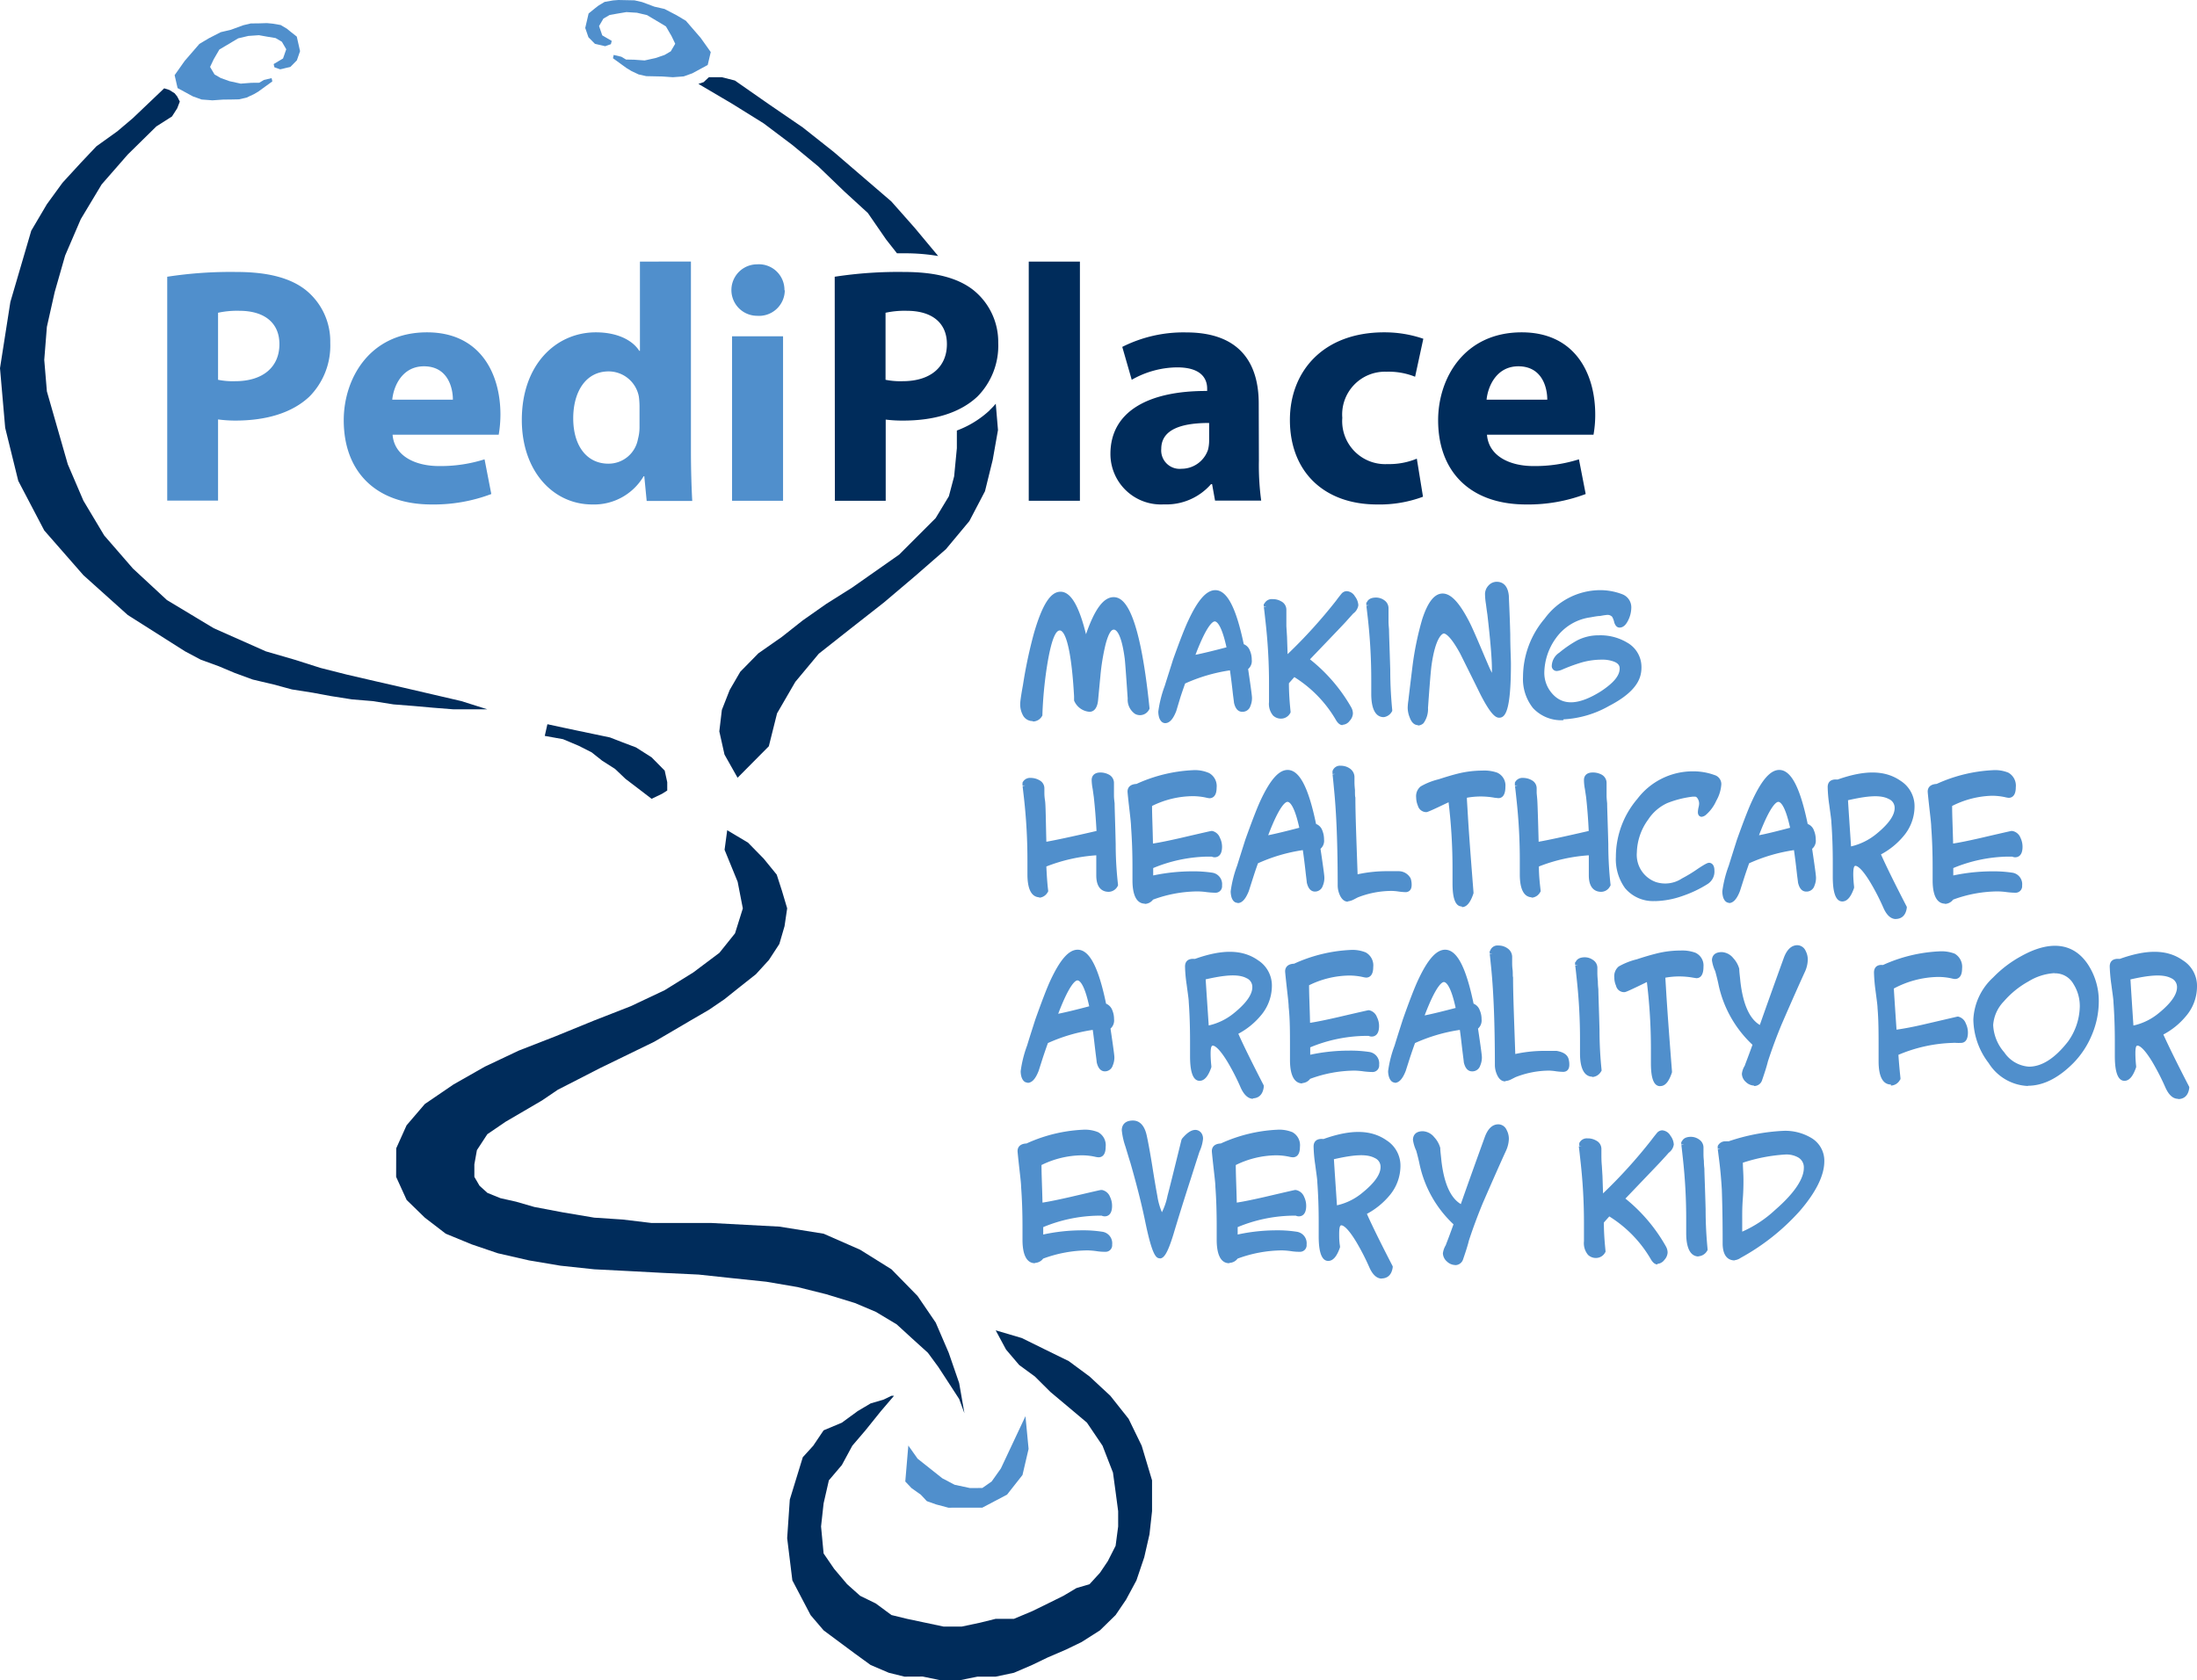 <svg xmlns="http://www.w3.org/2000/svg" viewBox="0 0 267.1 204.33"><g id="Layer_2" data-name="Layer 2"><g id="Layer_1-2" data-name="Layer 1"><polygon points="138.8 175.79 137.21 172.52 134.99 169.72 132.46 167.37 129.93 165.5 127.07 164.1 124.23 162.7 121.05 161.76 122.31 164.1 123.91 165.98 125.81 167.37 127.7 169.25 129.93 171.12 132.14 172.98 134.04 175.79 135.31 179.06 135.63 181.41 135.94 183.75 135.94 185.61 135.63 187.96 134.68 189.83 133.73 191.24 132.46 192.63 130.87 193.1 129.29 194.04 127.39 194.98 125.49 195.91 123.27 196.84 121.05 196.84 119.15 197.31 116.93 197.78 114.71 197.78 112.49 197.31 110.27 196.84 108.38 196.38 106.47 194.97 104.57 194.04 102.99 192.63 101.41 190.76 100.13 188.89 99.82 185.61 100.13 182.8 100.77 180 102.35 178.14 103.62 175.79 105.21 173.93 107.1 171.58 108.69 169.72 108.38 169.72 107.43 170.18 105.84 170.65 104.26 171.59 102.35 172.99 100.13 173.92 98.87 175.79 97.6 177.19 96.02 182.34 95.7 187.03 96.33 192.16 98.55 196.39 100.13 198.24 102.04 199.66 103.94 201.07 105.84 202.45 108.06 203.4 109.96 203.87 112.18 203.86 114.4 204.32 116.61 204.32 118.84 203.87 121.05 203.87 123.27 203.4 125.48 202.45 127.39 201.53 129.6 200.58 131.5 199.66 133.73 198.24 135.63 196.38 136.9 194.51 138.16 192.17 139.11 189.36 139.75 186.56 140.06 183.75 140.06 180 138.8 175.79" style="fill:#002c5b"/><polygon points="100.45 157.37 103.94 158.44 106.47 159.51 109.01 161.03 110.91 162.77 112.81 164.49 114.08 166.22 115.35 168.17 116.61 170.11 117.25 171.84 116.61 168.17 115.34 164.49 113.76 160.82 111.55 157.58 108.38 154.34 104.57 151.96 100.13 150.01 94.75 149.15 90.63 148.93 86.51 148.71 82.71 148.71 79.22 148.71 75.73 148.29 72.25 148.06 68.45 147.42 64.96 146.76 62.75 146.12 60.84 145.69 59.26 145.05 58.3 144.18 57.67 143.1 57.67 141.58 57.98 139.85 59.25 137.91 61.48 136.39 63.69 135.1 65.91 133.8 67.81 132.51 70.35 131.21 72.88 129.91 75.1 128.83 77.32 127.75 79.54 126.67 81.75 125.38 83.98 124.07 86.2 122.78 88.09 121.49 89.99 119.97 91.9 118.46 93.48 116.73 94.75 114.78 95.38 112.62 95.7 110.45 95.06 108.3 94.43 106.35 92.85 104.41 90.94 102.46 88.41 100.95 88.09 103.33 89.68 107.22 90.31 110.46 89.36 113.49 87.46 115.86 84.29 118.24 80.81 120.4 76.68 122.35 72.25 124.08 67.5 126.02 63.06 127.75 58.94 129.7 55.14 131.86 51.65 134.24 49.43 136.83 48.17 139.63 48.16 143.1 49.44 145.91 51.65 148.06 54.19 150.01 57.35 151.31 60.53 152.39 64.33 153.26 68.13 153.9 72.25 154.34 76.37 154.55 80.49 154.77 84.93 154.98 89.04 155.42 93.16 155.85 96.97 156.5 100.45 157.37" style="fill:#002c5b"/><polygon points="70.35 90.68 71.93 91.48 73.2 92.49 74.78 93.5 76.05 94.71 77.64 95.92 79.22 97.13 80.49 96.52 81.12 96.12 81.12 95.11 80.81 93.7 79.22 92.09 77.32 90.88 75.73 90.28 74.16 89.67 72.25 89.27 70.34 88.87 68.45 88.47 66.55 88.06 66.23 89.48 68.45 89.88 70.35 90.68" style="fill:#002c5b"/><polygon points="56.09 85.25 52.61 84.44 49.12 83.63 45.63 82.83 42.14 82.02 38.98 81.22 35.8 80.21 32.32 79.2 25.99 76.39 20.29 72.96 16.16 69.13 12.67 65.11 10.14 60.88 8.24 56.45 6.97 52.02 5.7 47.59 5.38 43.76 5.7 39.74 6.65 35.51 7.92 31.07 9.82 26.65 12.36 22.42 15.53 18.79 19.01 15.37 20.91 14.16 21.55 13.16 21.67 12.84 21.86 12.35 21.55 11.74 21.23 11.34 20.59 10.94 19.96 10.74 19.52 11.16 18.06 12.55 16.16 14.36 14.26 15.97 11.72 17.79 9.82 19.8 7.6 22.22 5.7 24.83 3.8 28.05 1.26 36.72 0 44.77 0.63 52.02 2.22 58.47 5.38 64.5 10.14 69.94 15.53 74.78 22.5 79.2 24.4 80.21 26.62 81.02 28.52 81.82 30.73 82.63 33.27 83.23 35.49 83.83 38.03 84.23 40.24 84.64 42.78 85.04 45.31 85.25 47.84 85.65 50.38 85.85 52.61 86.05 55.13 86.25 57.35 86.25 59.25 86.25 56.09 85.25" style="fill:#002c5b"/><path d="M102.66,23.29l2.85,2.61,2.22,3.22,1.32,1.68h.87a24,24,0,0,1,4.14.33l-2.85-3.42-2.85-3.22-3.49-3-3.49-3-3.79-3-4.12-2.82L89.34,9.79l-1.58-.4H86.18l-.64.6-.63.21L89,12.61,92.84,15l3.48,2.62,3.17,2.62Z" style="fill:#002c5b"/><path d="M120.33,49.88a12,12,0,0,1-4,2.47V54.5L116,57.92l-.64,2.42L113.75,63l-2.22,2.22-2.22,2.22-2.85,2-2.85,2-3.17,2-2.85,2-2.53,2-2.86,2L90,81.68,88.71,83.9l-.95,2.42-.31,2.61.63,2.82,1.59,2.82,3.8-3.83,1-4,2.22-3.83,2.85-3.42,3.8-3,4.12-3.23,3.8-3.22L115,66.78l2.85-3.42,1.9-3.63.94-3.82.64-3.62-.27-3.2a9.33,9.33,0,0,1-.75.79" style="fill:#002c5b"/><polygon points="119.43 180.93 117.93 180.94 116.06 180.54 114.56 179.75 113.06 178.56 111.56 177.37 110.43 175.77 110.06 180.14 110.81 180.94 111.94 181.74 112.68 182.53 113.81 182.93 115.31 183.33 116.43 183.32 117.93 183.32 119.43 183.32 122.43 181.74 124.31 179.35 125.05 176.18 124.67 172.2 121.68 178.56 120.56 180.14 119.43 180.93" style="fill:#508fcc"/><polygon points="72.33 5.33 72.94 5.47 73.25 5.54 73.57 5.62 74.27 5.37 74.37 4.97 73.8 4.64 73.22 4.3 72.83 3.17 73.36 2.26 74.12 1.82 75.14 1.64 76.16 1.47 77.44 1.55 78.67 1.84 79.81 2.52 80.96 3.21 81.65 4.4 82.09 5.32 81.55 6.24 80.8 6.68 79.73 7.05 78.37 7.35 77.09 7.26 76.11 7.24 75.54 6.9 74.61 6.68 74.52 7.08 75.36 7.69 76.19 8.29 76.77 8.64 77.64 9.05 78.57 9.26 79.55 9.28 80.51 9.3 81.8 9.39 83.12 9.29 84.18 8.91 86.04 7.9 86.41 6.33 85.18 4.6 83.39 2.53 82.25 1.85 80.79 1.09 79.56 0.81 78.06 0.25 77.14 0.04 76.16 0.02 75.19 0 74.53 0.05 73.51 0.23 72.76 0.68 72.36 0.99 71.56 1.64 71.15 3.4 71.54 4.53 72.33 5.33" style="fill:#508fcc"/><polygon points="35.3 8.14 34.69 8.28 34.38 8.36 34.06 8.43 33.36 8.18 33.27 7.79 33.84 7.45 34.41 7.11 34.8 5.99 34.27 5.08 33.51 4.63 32.49 4.46 31.48 4.28 30.19 4.37 28.96 4.66 27.82 5.34 26.67 6.02 25.98 7.21 25.54 8.14 26.08 9.05 26.84 9.49 27.9 9.87 29.27 10.17 30.55 10.07 31.52 10.06 32.09 9.72 33.02 9.5 33.11 9.9 32.28 10.5 31.44 11.11 30.87 11.45 29.99 11.86 29.06 12.08 28.09 12.1 27.12 12.11 25.83 12.2 24.51 12.1 23.45 11.72 21.59 10.71 21.23 9.14 22.45 7.41 24.24 5.34 25.38 4.66 26.84 3.91 28.07 3.62 29.57 3.07 30.49 2.85 31.47 2.84 32.44 2.81 33.1 2.87 34.12 3.04 34.88 3.49 35.27 3.81 36.08 4.45 36.48 6.22 36.09 7.34 35.3 8.14" style="fill:#508fcc"/><path d="M20.33,33.65a50.62,50.62,0,0,1,8.43-.58c3.86,0,6.6.75,8.44,2.22a8,8,0,0,1,2.95,6.39,8.8,8.8,0,0,1-2.54,6.55c-2.13,2-5.28,2.91-9,2.91A16,16,0,0,1,26.51,51v9.87H20.33Zm6.18,12.53a9.07,9.07,0,0,0,2.09.17c3.32,0,5.37-1.68,5.37-4.51,0-2.54-1.77-4.05-4.88-4.05a10.87,10.87,0,0,0-2.58.24Z" style="fill:#508fcc"/><path d="M47.73,52.86c.2,2.58,2.74,3.81,5.65,3.81a17.72,17.72,0,0,0,5.53-.82l.82,4.22a19.75,19.75,0,0,1-7.25,1.27c-6.8,0-10.69-4-10.69-10.24,0-5.07,3.15-10.69,10.12-10.69,6.47,0,8.93,5,8.93,10a14.8,14.8,0,0,1-.21,2.45Zm7.33-4.26c0-1.51-.65-4.06-3.52-4.06-2.62,0-3.69,2.38-3.85,4.06Z" style="fill:#508fcc"/><path d="M84,31.8V54.91c0,2.25.08,4.63.16,6H78.62l-.29-3h-.08A7,7,0,0,1,72,61.34c-4.75,0-8.56-4.05-8.56-10.28,0-6.76,4.18-10.65,9-10.65,2.46,0,4.39.86,5.28,2.25h.08V31.81ZM77.75,49.34a10.36,10.36,0,0,0-.08-1.11A3.75,3.75,0,0,0,74,45.16c-2.83,0-4.31,2.54-4.31,5.7,0,3.39,1.68,5.52,4.27,5.52a3.63,3.63,0,0,0,3.6-3A5.45,5.45,0,0,0,77.75,52Z" style="fill:#508fcc"/><path d="M95.41,35.29a3.13,3.13,0,0,1-3.36,3.11,3.13,3.13,0,1,1,0-6.26,3.11,3.11,0,0,1,3.32,3.15M89,60.89v-20H95.2v20Z" style="fill:#508fcc"/><rect x="125.07" y="31.81" width="6.22" height="29.08" style="fill:#002c5b"/><path d="M153.05,56a31.7,31.7,0,0,0,.28,4.87h-5.61l-.36-2h-.13a7.21,7.21,0,0,1-5.73,2.46A6.14,6.14,0,0,1,135,55.2c0-5.2,4.67-7.7,11.76-7.66v-.29c0-1.07-.57-2.58-3.65-2.58a11.32,11.32,0,0,0-5.52,1.51l-1.15-4a16.51,16.51,0,0,1,7.78-1.76c6.68,0,8.81,3.93,8.81,8.64ZM147,51.43c-3.28,0-5.82.74-5.82,3.15A2.24,2.24,0,0,0,143.63,57a3.41,3.41,0,0,0,3.23-2.3A4.46,4.46,0,0,0,147,53.6Z" style="fill:#002c5b"/><path d="M173,60.4a15.14,15.14,0,0,1-5.58.94c-6.47,0-10.6-4-10.6-10.28,0-5.86,4-10.65,11.46-10.65a14.52,14.52,0,0,1,4.76.78l-1,4.62a8.62,8.62,0,0,0-3.48-.61,5.2,5.2,0,0,0-5.37,5.61,5.23,5.23,0,0,0,5.5,5.62,8.76,8.76,0,0,0,3.56-.66Z" style="fill:#002c5b"/><path d="M180.78,52.86c.2,2.58,2.74,3.81,5.65,3.81a17.72,17.72,0,0,0,5.53-.82l.82,4.22a19.74,19.74,0,0,1-7.24,1.27c-6.81,0-10.7-4-10.7-10.24C174.84,46,178,40.41,185,40.41c6.48,0,8.94,5,8.94,10a13.77,13.77,0,0,1-.21,2.45Zm7.33-4.26c0-1.52-.65-4.06-3.52-4.06-2.62,0-3.69,2.38-3.86,4.06Z" style="fill:#002c5b"/><path d="M101.48,33.65a50.67,50.67,0,0,1,8.44-.58c3.85,0,6.59.75,8.44,2.22a8.08,8.08,0,0,1,3,6.39,8.8,8.8,0,0,1-2.54,6.55c-2.14,2-5.29,2.91-9,2.91a16.21,16.21,0,0,1-2.14-.12v9.87h-6.18Zm6.18,12.53a9.12,9.12,0,0,0,2.09.17c3.32,0,5.37-1.68,5.37-4.51,0-2.54-1.76-4.05-4.88-4.05a10.87,10.87,0,0,0-2.58.24Z" style="fill:#002c5b"/><path d="M139.41,86.13a.93.93,0,0,1-.79.5,1,1,0,0,1-.45-.11,1.81,1.81,0,0,1-.72-1.59c-.19-2.82-.31-4.45-.36-4.87-.34-2.56-.89-3.83-1.66-3.83-.52,0-1,.66-1.35,2a27,27,0,0,0-.65,4c-.1,1-.19,2-.28,2.93-.1.73-.34,1.1-.71,1.1-.6,0-1.12-.4-1.57-1.19l0-.38c-.31-5.56-1-8.35-2.07-8.35-.79,0-1.42,1.57-1.91,4.69a51.8,51.8,0,0,0-.56,5.85,1,1,0,0,1-.78.5,1,1,0,0,1-.9-.6,2.38,2.38,0,0,1-.26-1.1c0-.17.11-.94.34-2.31A53.46,53.46,0,0,1,126,77.11c.93-3.2,1.89-4.8,2.9-4.8q1.74,0,3,6.1Q133.64,73,135.39,73q2.67,0,4,13.17" style="fill:#508fcc"/><path d="M125.53,87.68a1.33,1.33,0,0,1-1.2-.77,2.76,2.76,0,0,1-.3-1.27c0-.13,0-.52.34-2.37A56.81,56.81,0,0,1,125.7,77c1-3.44,2-5.05,3.23-5.05s2.23,1.65,3.1,5.17c1.06-3.07,2.14-4.51,3.36-4.51s3.12,1.39,4.36,13.47v.12l-.06.1a1.25,1.25,0,0,1-1.08.66,1.28,1.28,0,0,1-.61-.15,2.09,2.09,0,0,1-.9-1.87c-.19-2.8-.31-4.44-.36-4.85-.43-3.28-1.12-3.53-1.32-3.53s-.56.13-1,1.75a26.2,26.2,0,0,0-.64,3.9c-.1,1-.19,2-.28,2.93s-.48,1.41-1.05,1.41a2.21,2.21,0,0,1-1.87-1.37l0-.15,0-.37c-.42-7.45-1.43-8-1.73-8s-.93.32-1.57,4.4a49.12,49.12,0,0,0-.55,5.81V87l-.05.08a1.28,1.28,0,0,1-1.07.65m3.4-15c-.47,0-1.43.59-2.57,4.55A55.22,55.22,0,0,0,125,83.38c-.28,1.76-.33,2.18-.33,2.26a2.05,2.05,0,0,0,.23,1,.63.63,0,0,0,.59.41c.06,0,.23,0,.45-.28a46.59,46.59,0,0,1,.56-5.78c.53-3.44,1.22-5,2.24-5s2,1,2.41,8.67l0,.3c.37.64.78.95,1.23.95.24,0,.35-.62.37-.81.09-.95.18-1.93.28-2.92a27.68,27.68,0,0,1,.66-4c.28-1,.74-2.25,1.68-2.25s1.63,1.31,2,4.12c0,.44.17,2,.36,4.9,0,.69.22,1.13.55,1.31a.53.53,0,0,0,.28.07.54.54,0,0,0,.44-.25C137.91,75,136.27,73.3,135.39,73.3c-.56,0-1.71.68-3.09,5.21l-.38,1.26-.28-1.29c-1.09-5.07-2.17-5.83-2.71-5.83" style="fill:#508fcc"/><path d="M151.9,84.84a2.13,2.13,0,0,1-.16.84.7.7,0,0,1-.64.5c-.32,0-.55-.28-.69-.86,0,0,0-.44-.15-1.28s-.23-1.93-.37-2.94a20.42,20.42,0,0,0-6,1.72q-.36,1-.63,1.86c-.19.58-.37,1.14-.54,1.69-.33.81-.67,1.22-1,1.22-.18,0-.31-.15-.41-.43a2,2,0,0,1-.1-.64,17.32,17.32,0,0,1,.77-3c.38-1.26.73-2.31,1-3.15.79-2.25,1.4-3.82,1.83-4.73q1.64-3.52,3-3.53,1.84,0,3.17,6.54l.06,0a.94.94,0,0,1,.67.63,2.57,2.57,0,0,1,.19,1c0,.56-.16.87-.47.93.34,2.24.5,3.47.5,3.7M149.53,79c-.51-2.49-1.12-3.73-1.83-3.73s-1.69,1.62-2.88,4.85c1.06-.18,2.63-.56,4.71-1.12" style="fill:#508fcc"/><path d="M141.67,87.93c-.23,0-.55-.12-.74-.66a2.67,2.67,0,0,1-.11-.75,14.22,14.22,0,0,1,.78-3.11c.39-1.25.74-2.32,1-3.17.8-2.24,1.42-3.84,1.85-4.75,1.18-2.55,2.23-3.73,3.3-3.73,1.42,0,2.52,2.09,3.46,6.57a1.31,1.31,0,0,1,.75.79,2.69,2.69,0,0,1,.22,1.09,1.27,1.27,0,0,1-.44,1.14c.42,2.81.47,3.34.47,3.49a2.43,2.43,0,0,1-.19,1,1,1,0,0,1-1,.71c-.34,0-.8-.19-1-1.12,0-.1-.07-.52-.16-1.32s-.2-1.72-.33-2.6a20.4,20.4,0,0,0-5.45,1.6c-.21.6-.41,1.17-.58,1.7L143,86.47c-.39,1-.83,1.46-1.35,1.46m6.11-15.49c-.43,0-1.33.44-2.68,3.33-.42.9-1,2.48-1.82,4.7-.3.84-.64,1.9-1,3.14a15.74,15.74,0,0,0-.76,2.91,1.78,1.78,0,0,0,.08.53c0,.13.08.18.1.19s.34-.11.7-1l.53-1.67c.19-.58.4-1.2.64-1.86l0-.14.14-.06a20.72,20.72,0,0,1,6.12-1.75l.32,0,0,.32c.15,1,.28,2,.38,3,.15,1.29.15,1.3.15,1.32s.16.52.35.52.19,0,.32-.3a1.78,1.78,0,0,0,.14-.7c0-.12-.06-.75-.5-3.65l-.05-.32.32-.06c.18,0,.19-.43.19-.6a2,2,0,0,0-.16-.82A.69.69,0,0,0,151,79l-.27.1-.13-.36c-1.11-5.45-2.26-6.27-2.84-6.27m-3.48,8.09.2-.55c1.65-4.51,2.58-5.08,3.2-5.08.93,0,1.6,1.23,2.17,4l.06.31-.31.08c-2.08.56-3.67.94-4.74,1.13Zm3.4-5c-.19,0-.91.3-2.34,4.06.95-.19,2.21-.5,3.77-.91-.64-2.92-1.25-3.15-1.43-3.15" style="fill:#508fcc"/><path d="M164.89,73.65c0,.21-.17.47-.51.79s-.5.55-.91,1l-4.62,4.84A20.27,20.27,0,0,1,164,86.2a1.3,1.3,0,0,1,.17.58,1.12,1.12,0,0,1-.31.68.84.84,0,0,1-.61.37c-.17,0-.36-.18-.56-.54a15.49,15.49,0,0,0-5.32-5.4c-.34.36-.66.71-1,1.06,0,1.45.11,2.65.2,3.61a.92.92,0,0,1-.78.48c-.79,0-1.17-.56-1.16-1.68v-2a67.83,67.83,0,0,0-.45-8c-.12-1.1-.19-1.61-.19-1.55,0-.39.24-.58.73-.58a1.65,1.65,0,0,1,.88.23.79.79,0,0,1,.47.72v.71c0,.34,0,.78,0,1.33s.07,1.09.08,1.29l.09,2.86a62.21,62.21,0,0,0,6.5-7.08q.21-.3.66-.84a.47.47,0,0,1,.35-.17.93.93,0,0,1,.72.49,1.63,1.63,0,0,1,.35.89" style="fill:#508fcc"/><path d="M163.22,88.17c-.41,0-.69-.41-.86-.72a15.13,15.13,0,0,0-5-5.12q-.34.38-.66.75c0,1.37.11,2.53.2,3.44v.12l-.06.1a1.26,1.26,0,0,1-1.07.64,1.37,1.37,0,0,1-1-.38,2.19,2.19,0,0,1-.49-1.64v-2a67,67,0,0,0-.45-8c-.1-.94-.16-1.44-.18-1.52l.33-.07h-.34v-.34h.06a1,1,0,0,1,1-.58,2,2,0,0,1,1.06.27,1.14,1.14,0,0,1,.63,1v.71c0,.33,0,.77,0,1.31l.08,1.29.07,2.11a61.77,61.77,0,0,0,5.91-6.52c.13-.19.36-.48.66-.85a.85.85,0,0,1,.62-.29,1.24,1.24,0,0,1,1,.64,1.92,1.92,0,0,1,.41,1.08,1.52,1.52,0,0,1-.62,1c-.18.2-.48.53-.9,1-.1.12-1.53,1.62-4.36,4.57A20.23,20.23,0,0,1,164.27,86a1.58,1.58,0,0,1,.21.74,1.38,1.38,0,0,1-.39.9,1.13,1.13,0,0,1-.87.49m-5.94-6.72.24.15A15.84,15.84,0,0,1,163,87.12c.15.28.25.35.28.36s.2-.09.33-.24a.76.76,0,0,0,.23-.46,1,1,0,0,0-.13-.42,19.85,19.85,0,0,0-5-5.83l-.29-.24.25-.26,4.61-4.83c.41-.44.72-.77.91-1,.41-.38.42-.54.42-.56a1.27,1.27,0,0,0-.28-.69c-.11-.16-.39-.46-.55-.28s-.48.6-.62.79a61.55,61.55,0,0,1-6.55,7.14l-.55.51-.19-4.89c0-.55-.05-1-.05-1.35v-.71a.48.48,0,0,0-.29-.43,1.4,1.4,0,0,0-.72-.18c-.38,0-.38.12-.38.24h0c.06.26.11.72.2,1.51a68.52,68.52,0,0,1,.45,8v2a1.69,1.69,0,0,0,.29,1.16.74.74,0,0,0,.53.18.54.54,0,0,0,.43-.24c-.09-.94-.16-2.12-.2-3.5v-.13l.09-.1c.3-.35.62-.71,1-1.07Z" style="fill:#508fcc"/><path d="M169,86.35a1,1,0,0,1-.8.51c-.79,0-1.18-.83-1.18-2.49,0-.23,0-.53,0-.88s0-.57,0-.67a68.17,68.17,0,0,0-.41-7.64c-.13-1.13-.19-1.66-.19-1.59,0-.39.28-.59.85-.59a1.37,1.37,0,0,1,.82.27.83.83,0,0,1,.37.68v.58c0,.26,0,.6.05,1s.06.87.06,1c0,.54.07,2.17.15,4.9q.06,3,.24,4.89" style="fill:#508fcc"/><path d="M168.23,87.2c-1,0-1.52-1-1.52-2.83,0-.24,0-.54,0-.89s0-.56,0-.66a67.44,67.44,0,0,0-.41-7.6l-.18-1.56.33-.07h-.34v-.34h.06c.11-.28.39-.59,1.13-.59a1.72,1.72,0,0,1,1,.33,1.18,1.18,0,0,1,.51,1v.58c0,.25,0,.58,0,1s.06.89.06,1c0,.52.07,2.16.15,4.89,0,2,.12,3.61.24,4.87v.12l-.06.1a1.32,1.32,0,0,1-1.09.66m-1.41-13.6c.06.26.11.73.2,1.55a68.72,68.72,0,0,1,.41,7.67c0,.1,0,.33,0,.69s0,.63,0,.86c0,1,.15,2.14.84,2.14a.53.53,0,0,0,.45-.25c-.12-1.26-.2-2.87-.23-4.8-.08-2.72-.13-4.35-.15-4.88,0-.15,0-.48-.06-1s-.05-.78-.05-1V74a.49.49,0,0,0-.23-.41,1.07,1.07,0,0,0-.62-.2c-.51,0-.51.16-.51.25h0Z" style="fill:#508fcc"/><path d="M182.27,86.88c-.42,0-1.08-.89-2-2.66s-1.62-3.28-2.44-4.93-1.73-2.65-2.32-2.65c-.83,0-1.44,1.38-1.83,4.15-.09.63-.23,2.36-.43,5.19a2.73,2.73,0,0,1-.45,1.66.66.66,0,0,1-.43.19c-.28,0-.53-.24-.72-.71a2.91,2.91,0,0,1-.23-1.07c0-.15,0-.42.08-.82.16-1.38.33-2.76.5-4.15a35.49,35.49,0,0,1,1.18-5.69c.62-1.92,1.34-2.88,2.15-2.88s1.78,1,2.89,3.16c.36.7,1,2.13,1.9,4.31l.53,1.22a5.33,5.33,0,0,0,.61,1.14c.08.1.13.15.17.15s.25-.37.25-1.11a67,67,0,0,0-.57-6.68c-.06-.41-.11-.83-.16-1.25a7.88,7.88,0,0,1-.12-1.24,1.21,1.21,0,0,1,.32-.82A1,1,0,0,1,182,71c.68,0,1.07.47,1.16,1.42,0,.37.09,1.92.16,4.65.05,1.65.08,2.85.08,3.58,0,4.12-.36,6.19-1.09,6.19" style="fill:#508fcc"/><path d="M172.39,88.17c-.43,0-.78-.31-1-.92a3.19,3.19,0,0,1-.25-1.2,6.76,6.76,0,0,1,.08-.86c.16-1.38.33-2.76.5-4.15a36.7,36.7,0,0,1,1.19-5.76c.68-2.09,1.49-3.11,2.48-3.11s2,1.06,3.19,3.34c.37.7,1,2.16,1.92,4.34l.52,1.21c.15.34.27.58.36.75,0-.11,0-.25,0-.43,0-1.23-.18-3.47-.55-6.64-.06-.41-.12-.83-.17-1.25a8.23,8.23,0,0,1-.12-1.28,1.54,1.54,0,0,1,.41-1,1.36,1.36,0,0,1,1-.47c.61,0,1.36.3,1.49,1.73,0,.39.1,1.92.17,4.68,0,1.66.08,2.86.08,3.59,0,5.74-.69,6.53-1.43,6.53-.41,0-1-.34-2.28-2.84-.81-1.65-1.63-3.29-2.45-4.94-1.24-2.28-1.85-2.46-2-2.46s-1,.38-1.49,3.85c-.09.63-.23,2.37-.43,5.17a2.94,2.94,0,0,1-.55,1.89,1.05,1.05,0,0,1-.67.28m3-15.32c-.64,0-1.27.92-1.83,2.64a35.25,35.25,0,0,0-1.16,5.64c-.18,1.38-.34,2.76-.51,4.14,0,.38-.07.64-.07.78a2.61,2.61,0,0,0,.2.94c.19.44.34.63.62.39.07-.06.25-.35.33-1.43.2-2.86.34-4.56.43-5.21.43-3,1.11-4.44,2.17-4.44.74,0,1.57.9,2.62,2.83.83,1.65,1.64,3.3,2.45,4.94,1.19,2.34,1.63,2.46,1.68,2.46s.74-.06.74-5.84c0-.73,0-1.92-.08-3.57-.07-2.71-.13-4.27-.17-4.63-.1-1.11-.6-1.11-.81-1.11a.64.64,0,0,0-.53.24.83.83,0,0,0-.23.59,8,8,0,0,0,.1,1.18c.06.44.11.85.17,1.26.38,3.21.57,5.47.57,6.73,0,.54,0,1.45-.59,1.45a.59.59,0,0,1-.44-.29,5.57,5.57,0,0,1-.66-1.21c0-.11-.22-.51-.52-1.21-.9-2.17-1.54-3.61-1.89-4.29-1.37-2.59-2.21-3-2.59-3" style="fill:#508fcc"/><path d="M190.06,87.23a4.3,4.3,0,0,1-3.43-1.36,5.3,5.3,0,0,1-1.12-3.57,10.65,10.65,0,0,1,2.55-6.87,8,8,0,0,1,6.37-3.33,7.28,7.28,0,0,1,2.66.47A1.36,1.36,0,0,1,198,74a3,3,0,0,1-.3,1.18c-.22.51-.48.76-.78.76-.13,0-.23-.12-.32-.37a2.62,2.62,0,0,0-.3-.69,1.09,1.09,0,0,0-.91-.38c-.1,0-.4,0-.9.13-.27,0-.67.08-1.19.17a6.46,6.46,0,0,0-4.41,2.69,7.68,7.68,0,0,0-1.46,4.33,4.13,4.13,0,0,0,1,2.75,3.28,3.28,0,0,0,2.6,1.23,7.52,7.52,0,0,0,3.83-1.4c1.6-1,2.41-2,2.41-3a1.22,1.22,0,0,0-.92-1.16,4.24,4.24,0,0,0-1.61-.26,9.72,9.72,0,0,0-2.54.35,20.49,20.49,0,0,0-2.41.88,1.86,1.86,0,0,1-.52.15c-.17,0-.26-.11-.26-.34a1.69,1.69,0,0,1,.78-1.28,14.62,14.62,0,0,1,2.13-1.46,5.37,5.37,0,0,1,2.49-.58,6,6,0,0,1,3.25.84,3.24,3.24,0,0,1,1.51,3.4q-.33,2-3.72,3.77a12,12,0,0,1-5.36,1.59" style="fill:#508fcc"/><path d="M190.06,87.57a4.67,4.67,0,0,1-3.69-1.48,5.65,5.65,0,0,1-1.21-3.79,11,11,0,0,1,2.64-7.09,8.38,8.38,0,0,1,6.63-3.45,7.52,7.52,0,0,1,2.78.49A1.7,1.7,0,0,1,198.32,74a3.42,3.42,0,0,1-.32,1.31c-.29.65-.65,1-1.1,1-.29,0-.5-.2-.64-.6A2.46,2.46,0,0,0,196,75a.77.77,0,0,0-.63-.23,7.8,7.8,0,0,0-.84.13c-.3,0-.69.08-1.2.17a6.16,6.16,0,0,0-4.18,2.54,7.35,7.35,0,0,0-1.4,4.14,3.78,3.78,0,0,0,.91,2.53c1.31,1.55,3.24,1.5,6-.24,1.5-1,2.25-1.87,2.25-2.75,0-.25-.07-.6-.69-.84a4,4,0,0,0-1.49-.24,8.92,8.92,0,0,0-2.44.34,20.54,20.54,0,0,0-2.37.87,2,2,0,0,1-.66.17.6.6,0,0,1-.6-.68,2,2,0,0,1,.91-1.55,14.13,14.13,0,0,1,2.19-1.5,5.73,5.73,0,0,1,2.64-.61,6.32,6.32,0,0,1,3.43.89,3.4,3.4,0,0,1,1.73,3,3.84,3.84,0,0,1-.06.71c-.25,1.46-1.52,2.77-3.9,4a12.49,12.49,0,0,1-5.52,1.62m4.37-15.13a7.74,7.74,0,0,0-6.1,3.2,10.34,10.34,0,0,0-2.48,6.66,5,5,0,0,0,1,3.34,3.94,3.94,0,0,0,3.17,1.25,11.76,11.76,0,0,0,5.21-1.55c2.14-1.11,3.33-2.3,3.53-3.53a2.56,2.56,0,0,0,0-.58,2.75,2.75,0,0,0-1.4-2.47,5.69,5.69,0,0,0-3.07-.79,5.09,5.09,0,0,0-2.33.54A14.32,14.32,0,0,0,190,79.93a1.44,1.44,0,0,0-.65,1l.32-.11a23.72,23.72,0,0,1,2.45-.89,9.79,9.79,0,0,1,2.62-.36,4.74,4.74,0,0,1,1.74.28,1.53,1.53,0,0,1,1.13,1.48c0,1.14-.84,2.23-2.57,3.33-3.07,1.93-5.35,1.89-6.87.1a4.48,4.48,0,0,1-1.07-3,8,8,0,0,1,1.51-4.52,6.81,6.81,0,0,1,4.63-2.83q.81-.14,1.23-.18a7.7,7.7,0,0,1,.93-.13,1.43,1.43,0,0,1,1.18.5,3.44,3.44,0,0,1,.36.8l.05.13a1,1,0,0,0,.41-.55,2.71,2.71,0,0,0,.27-1,1,1,0,0,0-.68-1.09,7,7,0,0,0-2.53-.44" style="fill:#508fcc"/><path d="M135.71,107.58a.92.92,0,0,1-.79.5c-.77,0-1.15-.57-1.15-1.7V103.6a20,20,0,0,0-6.76,1.47c0,1.26.11,2.33.22,3.2a1,1,0,0,1-.8.5c-.79,0-1.18-.82-1.18-2.46v-1.57a68.43,68.43,0,0,0-.41-7.64c-.13-1.14-.19-1.66-.19-1.59,0-.39.24-.58.72-.58a1.78,1.78,0,0,1,.9.24.78.78,0,0,1,.42.71v.47c0-.1,0,.24.07,1s.1,2.45.17,5.38q1.3-.17,6.78-1.44c-.07-1.59-.19-3.07-.34-4.43,0-.08-.06-.42-.15-1a6.6,6.6,0,0,1-.11-1c0-.39.24-.58.73-.58a1.93,1.93,0,0,1,.88.2.82.82,0,0,1,.47.73v.56q0,.38,0,1c.05.53.08.85.08,1,0,.6.07,2.25.13,4.94,0,2,.14,3.66.28,4.93" style="fill:#508fcc"/><path d="M126.43,109.11c-1,0-1.52-.94-1.52-2.8v-1.57a67.7,67.7,0,0,0-.41-7.6l-.18-1.56.33-.07h-.34v-.34h0a1,1,0,0,1,1-.58,2.12,2.12,0,0,1,1.07.29,1.1,1.1,0,0,1,.59,1v.47c0,.2,0,.51.08,1s.09,2.31.16,5c1-.17,3.07-.61,6.1-1.31-.08-1.47-.19-2.86-.33-4.12l-.14-1a6.09,6.09,0,0,1-.12-1.07c0-.58.4-.92,1.06-.92a2.23,2.23,0,0,1,1,.24,1.14,1.14,0,0,1,.65,1v.56c0,.25,0,.57,0,1s.08.87.08,1c0,.59.07,2.23.13,4.93,0,2,.14,3.63.28,4.9v.12l-.06.1a1.25,1.25,0,0,1-1.08.66c-.56,0-1.5-.26-1.5-2V104a20.33,20.33,0,0,0-6.07,1.36c.05,1.13.12,2.12.22,2.92v.12l-.07.11a1.28,1.28,0,0,1-1.08.65M125,95.51c.06.27.11.73.2,1.55a69.17,69.17,0,0,1,.41,7.68v1.57c0,1,.15,2.12.84,2.12a.55.55,0,0,0,.44-.26c-.09-.85-.16-1.89-.21-3.08v-.25l.23-.09a20.47,20.47,0,0,1,6.88-1.49h.35v3.13c0,1.36.57,1.36.81,1.36a.53.53,0,0,0,.44-.25c-.14-1.27-.23-2.9-.27-4.84C135,100,135,98.33,135,97.73c0-.14,0-.45-.08-1s0-.76,0-1v-.56a.47.47,0,0,0-.29-.43,1.56,1.56,0,0,0-.72-.16c-.38,0-.38.12-.38.24a6.2,6.2,0,0,0,.11,1l.15,1c.15,1.37.27,2.87.34,4.46l0,.29-.28.06c-3.7.86-5.93,1.33-6.82,1.45l-.37,0v-.37c-.08-2.91-.13-4.72-.17-5.37s-.06-.93-.07-1l.3,0h-.3v-.47a.44.44,0,0,0-.25-.41,1.43,1.43,0,0,0-.73-.2c-.38,0-.38.12-.38.24Z" style="fill:#508fcc"/><path d="M148.24,107.65c0,.36-.17.54-.5.54s-.54,0-1-.08a9.93,9.93,0,0,0-1.12-.09,16.14,16.14,0,0,0-5.6,1,1,1,0,0,1-.79.47c-.78,0-1.18-.84-1.18-2.51,0-.23,0-.53,0-.89s0-.59,0-.67c0-1.8-.06-3.44-.17-4.92q0-.67-.3-3c-.08-.79-.13-1.23-.13-1.3,0-.38.28-.57.82-.58A18.32,18.32,0,0,1,145.07,94a3.88,3.88,0,0,1,1.72.27,1.46,1.46,0,0,1,.72,1.47c0,.62-.17.94-.52.94l-.34-.06a7.4,7.4,0,0,0-1.73-.19,11.71,11.71,0,0,0-5.21,1.31c0,1.32.09,3,.13,5.17,1-.13,2.24-.38,3.73-.72,2.36-.55,3.6-.84,3.74-.86a1,1,0,0,1,.69.63,2.1,2.1,0,0,1,.22,1c0,.63-.18.94-.56.94a.63.63,0,0,1-.28-.08H147a18.3,18.3,0,0,0-7.09,1.5v.54c0,.41,0,.75,0,1a22.28,22.28,0,0,1,5-.58,14.41,14.41,0,0,1,2.41.16,1.07,1.07,0,0,1,.93,1.22" style="fill:#508fcc"/><path d="M139.2,109.88c-1,0-1.52-1-1.52-2.84,0-.25,0-.55,0-.92s0-.57,0-.65c0-1.78-.06-3.43-.17-4.89,0-.45-.12-1.44-.3-3-.13-1.21-.13-1.3-.13-1.34,0-.27.11-.87,1.09-.92a18.54,18.54,0,0,1,6.84-1.67A4.28,4.28,0,0,1,147,94a1.81,1.81,0,0,1,.91,1.78c0,1.11-.55,1.28-.87,1.28a2.66,2.66,0,0,1-.4-.07,7.56,7.56,0,0,0-1.67-.18A11.33,11.33,0,0,0,140.06,98c0,1.21.08,2.73.11,4.57.92-.14,2-.37,3.33-.67,3.17-.74,3.66-.84,3.75-.86h.12a1.3,1.3,0,0,1,.94.83,2.4,2.4,0,0,1,.26,1.09c0,1.11-.57,1.28-.91,1.28a.93.93,0,0,1-.35-.08h-.59a18.09,18.09,0,0,0-6.52,1.39v.31c0,.22,0,.41,0,.59a23,23,0,0,1,4.69-.5,15.2,15.2,0,0,1,2.47.16,1.41,1.41,0,0,1,1.21,1.56.79.79,0,0,1-.84.88,9.47,9.47,0,0,1-1.07-.08,8.76,8.76,0,0,0-1.08-.08,15.94,15.94,0,0,0-5.4,1,1.29,1.29,0,0,1-1,.52m5.87-15.5A18.14,18.14,0,0,0,138.44,96l-.13,0c-.49,0-.49.16-.49.24s0,.22.13,1.27c.18,1.55.28,2.53.3,3,.12,1.48.17,3.14.17,4.94,0,.08,0,.32,0,.69s0,.64,0,.88c0,1,.14,2.16.83,2.16.07,0,.26,0,.51-.34l.06-.08.1,0a16.6,16.6,0,0,1,5.72-1.07,10.33,10.33,0,0,1,1.16.09c.47,0,.8.08,1,.08s.16,0,.16-.2c0-.68-.33-.83-.65-.89a14.89,14.89,0,0,0-2.35-.15,22.15,22.15,0,0,0-4.93.57l-.38.09,0-.39c0-.27,0-.62,0-1v-.77l.22-.09a18.92,18.92,0,0,1,7-1.52l.81,0c.27.13.35-.07.35-.56a1.74,1.74,0,0,0-.19-.8c-.15-.32-.3-.41-.39-.43s-1.1.24-3.65.84c-1.5.35-2.76.59-3.77.73l-.38,0V103c0-2.13-.09-3.85-.13-5.17v-.22l.19-.1a12.17,12.17,0,0,1,5.37-1.34,8.16,8.16,0,0,1,1.81.2l.27,0c.16,0,.17-.45.17-.59,0-.91-.4-1.1-.53-1.17a3.72,3.72,0,0,0-1.57-.22" style="fill:#508fcc"/><path d="M160.7,106.7a2.14,2.14,0,0,1-.17.84.7.7,0,0,1-.63.5c-.33,0-.56-.28-.69-.86t-.15-1.29c-.1-.94-.23-1.92-.38-2.93a20.07,20.07,0,0,0-6,1.72c-.24.66-.45,1.28-.64,1.86s-.36,1.14-.54,1.69c-.32.81-.66,1.21-1,1.21-.18,0-.32-.14-.42-.43a2.13,2.13,0,0,1-.09-.63,17.32,17.32,0,0,1,.77-3c.38-1.26.72-2.31,1-3.16q1.2-3.36,1.83-4.72,1.65-3.52,3-3.53c1.24,0,2.29,2.18,3.18,6.54l.05,0a1,1,0,0,1,.68.63,2.56,2.56,0,0,1,.18,1c0,.56-.15.87-.46.93.33,2.24.5,3.47.5,3.7m-2.37-5.87c-.51-2.49-1.12-3.73-1.83-3.73s-1.7,1.62-2.88,4.85c1.06-.18,2.63-.56,4.71-1.12" style="fill:#508fcc"/><path d="M150.47,109.78c-.24,0-.55-.11-.74-.65a2.67,2.67,0,0,1-.11-.75,14.22,14.22,0,0,1,.78-3.11c.39-1.25.73-2.32,1-3.17.8-2.24,1.42-3.84,1.84-4.75,1.19-2.55,2.24-3.73,3.3-3.73,1.43,0,2.53,2.09,3.46,6.57a1.29,1.29,0,0,1,.76.79,2.86,2.86,0,0,1,.21,1.09,1.29,1.29,0,0,1-.43,1.14c.42,2.81.47,3.34.47,3.49a2.43,2.43,0,0,1-.19,1,1,1,0,0,1-.95.71c-.35,0-.8-.19-1-1.12,0-.1-.06-.52-.15-1.32s-.2-1.72-.33-2.6a20.4,20.4,0,0,0-5.45,1.6c-.22.6-.41,1.17-.58,1.7l-.54,1.69c-.4,1-.84,1.45-1.35,1.45m6.1-15.48c-.42,0-1.33.43-2.68,3.33-.41.9-1,2.48-1.81,4.7-.3.84-.64,1.9-1,3.14a16.06,16.06,0,0,0-.75,2.91,1.78,1.78,0,0,0,.08.53.4.4,0,0,0,.1.19c.08,0,.34-.11.69-1l.54-1.67c.19-.58.4-1.2.64-1.86l.05-.14.13-.06a20.5,20.5,0,0,1,6.12-1.75l.32,0,.05.32c.15,1,.28,2,.38,3,.15,1.28.15,1.3.15,1.32s.15.52.35.52c0,0,.19,0,.32-.3a1.78,1.78,0,0,0,.14-.7c0-.12-.07-.75-.5-3.65l-.05-.32.32-.07c.17,0,.19-.43.19-.59a2.12,2.12,0,0,0-.16-.83.73.73,0,0,0-.34-.41l-.27.09-.14-.36c-1.1-5.45-2.25-6.26-2.84-6.26m-3.47,8.09.2-.55c1.65-4.51,2.57-5.08,3.2-5.08.93,0,1.59,1.23,2.16,4l.07.31-.31.08c-2.08.56-3.68.94-4.74,1.13Zm3.4-5c-.2,0-.92.3-2.35,4.06.95-.19,2.22-.5,3.78-.91-.64-2.92-1.25-3.15-1.43-3.15" style="fill:#508fcc"/><path d="M171.31,107.65c0,.35-.13.52-.39.52a6.62,6.62,0,0,1-.84-.07,7.32,7.32,0,0,0-.86-.08,11.59,11.59,0,0,0-4.24.83,5.85,5.85,0,0,0-.56.28,1.67,1.67,0,0,1-.54.16c-.28,0-.51-.2-.7-.61a2.7,2.7,0,0,1-.22-1q0-7.36-.45-11.81c-.12-1.25-.18-1.85-.18-1.77,0-.44.23-.65.7-.65a1.53,1.53,0,0,1,.93.28.93.93,0,0,1,.4.8v.61c0,.24,0,.55.06.94s0,.79.05.91c0,2.17.13,5.41.28,9.74a15.73,15.73,0,0,1,3.85-.47c.74,0,1.22,0,1.46,0,.63.1,1,.32,1.16.67a2.09,2.09,0,0,1,.09.67" style="fill:#508fcc"/><path d="M163.88,109.64c-.42,0-.76-.28-1-.82a2.9,2.9,0,0,1-.25-1.13c0-4.87-.15-8.83-.45-11.77-.1-1.08-.16-1.66-.18-1.75l.34-.06H162v-.34h0a.94.94,0,0,1,1-.66,1.89,1.89,0,0,1,1.14.36,1.27,1.27,0,0,1,.53,1.07v.62q0,.33.06.9c0,.49,0,.79.05.91,0,2.11.13,5.24.27,9.34a16.71,16.71,0,0,1,3.52-.38c.75,0,1.24,0,1.49,0a1.66,1.66,0,0,1,1.44.88,2.36,2.36,0,0,1,.12.8c0,.8-.56.87-.73.87a7.72,7.72,0,0,1-.89-.08,6.11,6.11,0,0,0-.81-.07,11.32,11.32,0,0,0-4.12.79l-.52.27a2,2,0,0,1-.7.21m-1.23-15.53c.06.28.11.8.2,1.74.3,3,.45,6.94.45,11.84a2.18,2.18,0,0,0,.2.85c.07.15.21.41.37.41a1.39,1.39,0,0,0,.41-.14l.55-.27a12,12,0,0,1,4.39-.86,7.86,7.86,0,0,1,.9.08,6.12,6.12,0,0,0,.8.07s.05,0,.05-.18a1.71,1.71,0,0,0-.08-.56c-.1-.27-.54-.39-.89-.45-.2,0-.68,0-1.4,0a15.42,15.42,0,0,0-3.76.46l-.41.1,0-.42c-.15-4.31-.24-7.58-.28-9.74,0-.1,0-.41,0-.9s-.06-.71-.06-1v-.62a.59.59,0,0,0-.26-.52,1.17,1.17,0,0,0-.73-.22c-.34,0-.36.12-.36.31Z" style="fill:#508fcc"/><path d="M182.63,95.62c0,.7-.18,1-.52,1l-.34-.06a8.15,8.15,0,0,0-1.72-.17,11.53,11.53,0,0,0-2,.19c0-.11,0,.06,0,.52l.11,1.83q.18,3.17.69,9.46c-.32,1-.68,1.43-1.08,1.43s-.79-.83-.79-2.5v-1.68a67.43,67.43,0,0,0-.54-8.63q-.24.07-1.62.75a9.22,9.22,0,0,1-1.39.59c-.3,0-.52-.18-.67-.56a2.21,2.21,0,0,1-.19-.91,1.26,1.26,0,0,1,.4-1.07A10.26,10.26,0,0,1,175,95c.88-.28,1.64-.51,2.28-.67a11.6,11.6,0,0,1,2.87-.37,4.49,4.49,0,0,1,1.69.22,1.38,1.38,0,0,1,.78,1.4" style="fill:#508fcc"/><path d="M177.72,110.22c-1,0-1.13-1.63-1.13-2.85v-1.68a67.44,67.44,0,0,0-.48-8.14l-1.2.57c-1.34.63-1.43.63-1.53.63a1.06,1.06,0,0,1-1-.78,2.64,2.64,0,0,1-.21-1,1.52,1.52,0,0,1,.54-1.34,8.1,8.1,0,0,1,2.18-.87c.89-.29,1.66-.52,2.3-.68a12.39,12.39,0,0,1,3-.38,4.72,4.72,0,0,1,1.83.25,1.71,1.71,0,0,1,1,1.71c0,1.15-.47,1.39-.86,1.39L181.7,97a9.42,9.42,0,0,0-3.36,0v.23l.11,1.81c.12,2.1.36,5.27.69,9.45v.07l0,.06c-.37,1.13-.83,1.68-1.4,1.68m-1-13.61,0,.41a68,68,0,0,1,.54,8.67v1.68c0,1.71.3,2.16.45,2.16s.36,0,.73-1.14c-.33-4.14-.56-7.3-.68-9.39l-.11-1.83c0-.69,0-.91.35-.91h.16a10.24,10.24,0,0,1,3.67,0l.28,0c.09,0,.17-.29.17-.71a1,1,0,0,0-.59-1.09,4,4,0,0,0-1.54-.19,11.43,11.43,0,0,0-2.79.36c-.62.16-1.38.38-2.26.67a10.15,10.15,0,0,0-2,.77,1,1,0,0,0-.24.79,1.89,1.89,0,0,0,.15.77c.15.36.3.36.36.36s.2-.07,1.24-.56c1.26-.61,1.56-.73,1.67-.77Z" style="fill:#508fcc"/><path d="M195.57,107.58a.92.92,0,0,1-.78.5c-.77,0-1.16-.57-1.16-1.7V103.6a20,20,0,0,0-6.76,1.47c0,1.26.12,2.33.22,3.2a1,1,0,0,1-.8.5c-.78,0-1.18-.82-1.18-2.46v-1.57a66.12,66.12,0,0,0-.41-7.64c-.12-1.14-.18-1.66-.18-1.59,0-.39.24-.58.72-.58a1.78,1.78,0,0,1,.9.24.79.79,0,0,1,.41.71v.47c0-.1,0,.24.08,1s.09,2.45.16,5.38q1.32-.17,6.79-1.44c-.08-1.59-.19-3.07-.34-4.43,0-.08-.06-.42-.15-1a5.55,5.55,0,0,1-.11-1c0-.39.24-.58.72-.58a2,2,0,0,1,.89.2.81.81,0,0,1,.46.73v.56c0,.25,0,.58,0,1s.07.85.07,1c0,.6.07,2.25.13,4.94.05,2,.14,3.66.28,4.93" style="fill:#508fcc"/><path d="M186.29,109.11c-1,0-1.52-.94-1.52-2.8v-1.57a67.7,67.7,0,0,0-.41-7.6q-.15-1.44-.18-1.56l.34-.07h-.35v-.34h0a1,1,0,0,1,1-.58,2.12,2.12,0,0,1,1.07.29,1.11,1.11,0,0,1,.58,1v.47c0,.2.05.51.08,1s.09,2.31.16,5c1-.17,3.06-.61,6.09-1.31-.07-1.47-.18-2.86-.32-4.12l-.15-1a5.94,5.94,0,0,1-.11-1.07c0-.58.39-.92,1.06-.92a2.26,2.26,0,0,1,1.05.24,1.15,1.15,0,0,1,.64,1v.56c0,.25,0,.57,0,1s.07.87.07,1c0,.59.07,2.23.14,4.93,0,2,.13,3.65.27,4.9l0,.12-.07.1a1.22,1.22,0,0,1-1.07.66c-.56,0-1.5-.26-1.5-2V104a20.2,20.2,0,0,0-6.07,1.36c0,1.13.12,2.12.21,2.92l0,.12-.07.11a1.28,1.28,0,0,1-1.09.65m-1.44-13.6c.05.27.1.73.19,1.55a66.76,66.76,0,0,1,.42,7.68v1.57c0,1,.14,2.12.83,2.12a.55.55,0,0,0,.45-.26c-.1-.85-.17-1.89-.21-3.08v-.25l.23-.09a20.42,20.42,0,0,1,6.88-1.49H194v3.13c0,1.36.57,1.36.82,1.36a.52.52,0,0,0,.43-.25c-.14-1.25-.23-2.88-.27-4.84-.06-2.68-.1-4.32-.13-4.92,0-.14,0-.45-.07-1s0-.76,0-1v-.56a.47.47,0,0,0-.29-.43,1.63,1.63,0,0,0-.72-.16c-.38,0-.38.12-.38.24a5.18,5.18,0,0,0,.11,1l.15,1c.15,1.37.26,2.87.34,4.46v.29l-.28.06c-3.69.86-5.92,1.33-6.81,1.45l-.38,0v-.37c-.07-2.91-.13-4.72-.16-5.37s-.07-.93-.07-1l.29,0h-.3v-.47a.42.42,0,0,0-.25-.41,1.39,1.39,0,0,0-.72-.2c-.38,0-.38.12-.38.24Z" style="fill:#508fcc"/><path d="M206.87,99c-.07,0-.11-.07-.11-.22a2.6,2.6,0,0,1,.08-.5,2.56,2.56,0,0,0,.07-.53,1.54,1.54,0,0,0-.2-.76.73.73,0,0,0-.64-.43l-.35,0a12.21,12.21,0,0,0-3.16.81,5.85,5.85,0,0,0-2.47,2.09,7.36,7.36,0,0,0-1.43,4.17,3.86,3.86,0,0,0,2.52,3.92,2.93,2.93,0,0,0,1.14.22,5.18,5.18,0,0,0,2.33-.67,16.91,16.91,0,0,0,2-1.22,4.22,4.22,0,0,1,1.16-.65q.3,0,.3.6a1.45,1.45,0,0,1-.66,1.34,13.23,13.23,0,0,1-3,1.42,10.26,10.26,0,0,1-3.24.62,4.09,4.09,0,0,1-3.38-1.44,5.67,5.67,0,0,1-1-3.58,10.41,10.41,0,0,1,2.54-6.84,8.06,8.06,0,0,1,6.39-3.23,7,7,0,0,1,2.59.43.84.84,0,0,1,.62.8,4.36,4.36,0,0,1-.57,1.86,4.63,4.63,0,0,1-1.15,1.58.73.73,0,0,1-.34.18" style="fill:#508fcc"/><path d="M201.21,109.56a4.43,4.43,0,0,1-3.64-1.56,6,6,0,0,1-1.12-3.8,10.87,10.87,0,0,1,2.61-7.06,8.45,8.45,0,0,1,6.66-3.35,7.53,7.53,0,0,1,2.72.45,1.15,1.15,0,0,1,.83,1.12,4.62,4.62,0,0,1-.61,2,4.88,4.88,0,0,1-1.24,1.7,1,1,0,0,1-.55.26s-.45,0-.45-.57a3.25,3.25,0,0,1,.08-.58,2,2,0,0,0,.07-.45,1.11,1.11,0,0,0-.16-.59c-.15-.26-.28-.26-.34-.26l-.3,0a12.38,12.38,0,0,0-3.07.78,5.51,5.51,0,0,0-2.32,2,7.07,7.07,0,0,0-1.38,4,3.51,3.51,0,0,0,2.31,3.6,3.68,3.68,0,0,0,3.18-.44,17.42,17.42,0,0,0,1.95-1.19c1-.66,1.2-.71,1.35-.71s.64.09.64.94a1.79,1.79,0,0,1-.81,1.63,14.17,14.17,0,0,1-3.06,1.46,10.63,10.63,0,0,1-3.35.63m4.51-15.09a7.81,7.81,0,0,0-6.13,3.11,10.16,10.16,0,0,0-2.46,6.62,5.36,5.36,0,0,0,1,3.37c1.17,1.45,3.28,1.71,6.24.71a13.7,13.7,0,0,0,2.91-1.38,1.16,1.16,0,0,0,.5-1.06,1.13,1.13,0,0,0,0-.23c-.11.06-.36.2-.91.57a18.62,18.62,0,0,1-2,1.23,4.3,4.3,0,0,1-3.75.46,4.18,4.18,0,0,1-2.74-4.23,7.77,7.77,0,0,1,1.5-4.36,6.18,6.18,0,0,1,2.61-2.21,12.41,12.41,0,0,1,3.25-.83,2.23,2.23,0,0,1,.4,0,1,1,0,0,1,.93.6,1.78,1.78,0,0,1,.25.93,2.6,2.6,0,0,1-.08.6.13.13,0,0,0,0,.06,5,5,0,0,0,.89-1.33,4,4,0,0,0,.54-1.7c0-.16-.05-.35-.4-.49a7.07,7.07,0,0,0-2.47-.4" style="fill:#508fcc"/><path d="M220.47,106.7a2,2,0,0,1-.17.84.7.7,0,0,1-.63.5c-.33,0-.56-.28-.69-.86t-.15-1.29c-.1-.94-.23-1.92-.38-2.93a20.15,20.15,0,0,0-6,1.72q-.36,1-.63,1.86l-.55,1.69c-.32.81-.66,1.21-1,1.21-.18,0-.32-.14-.42-.43a2.13,2.13,0,0,1-.09-.63,17.32,17.32,0,0,1,.77-3c.38-1.26.73-2.31,1-3.16q1.2-3.36,1.84-4.72c1.09-2.35,2.09-3.53,3-3.53q1.86,0,3.18,6.54l.06,0a.94.94,0,0,1,.67.63,2.56,2.56,0,0,1,.18,1c0,.56-.15.87-.46.93.33,2.24.5,3.47.5,3.7m-2.37-5.87c-.51-2.49-1.12-3.73-1.83-3.73s-1.69,1.62-2.88,4.85c1.06-.18,2.63-.56,4.71-1.12" style="fill:#508fcc"/><path d="M210.24,109.78c-.23,0-.55-.11-.74-.65a2.67,2.67,0,0,1-.11-.75,14.22,14.22,0,0,1,.78-3.11c.39-1.25.73-2.32,1-3.17.8-2.24,1.42-3.84,1.85-4.75,1.18-2.55,2.23-3.73,3.29-3.73,1.43,0,2.53,2.09,3.46,6.57a1.29,1.29,0,0,1,.76.79,2.87,2.87,0,0,1,.22,1.09,1.29,1.29,0,0,1-.44,1.14c.42,2.81.47,3.34.47,3.49a2.43,2.43,0,0,1-.19,1,1,1,0,0,1-1,.71c-.35,0-.8-.19-1-1.12,0-.1-.07-.52-.16-1.32s-.2-1.72-.33-2.6a20.4,20.4,0,0,0-5.45,1.6c-.21.6-.41,1.17-.58,1.7l-.54,1.69c-.39,1-.83,1.45-1.35,1.45m6.1-15.48c-.42,0-1.33.43-2.68,3.33-.41.9-1,2.48-1.81,4.7-.3.84-.64,1.9-1,3.14a16.06,16.06,0,0,0-.75,2.91,1.78,1.78,0,0,0,.08.53.4.4,0,0,0,.1.19c.08,0,.34-.11.7-1l.53-1.67c.19-.58.4-1.2.64-1.86l0-.14.13-.06a20.5,20.5,0,0,1,6.12-1.75l.33,0,0,.32c.15,1,.28,2,.38,3,.15,1.28.15,1.3.15,1.32s.15.52.35.52.19,0,.32-.3a1.78,1.78,0,0,0,.14-.7c0-.12-.06-.75-.5-3.65l0-.32.32-.07c.17,0,.19-.43.19-.59a2.12,2.12,0,0,0-.16-.83.7.7,0,0,0-.34-.41l-.27.09-.14-.36c-1.1-5.45-2.25-6.26-2.84-6.26m-3.47,8.09.2-.55c1.65-4.51,2.57-5.08,3.2-5.08.93,0,1.6,1.23,2.16,4l.07.31-.31.08c-2.08.56-3.67.94-4.74,1.13Zm3.4-5c-.19,0-.92.3-2.35,4.06,1-.19,2.22-.5,3.78-.91-.64-2.92-1.25-3.15-1.43-3.15" style="fill:#508fcc"/><path d="M228.28,103.75q.94,2.18,3.23,6.59c-.09.71-.42,1.07-1,1.07s-.88-.4-1.23-1.2a31.06,31.06,0,0,0-1.55-3.06c-.9-1.5-1.61-2.24-2.15-2.24s-.6.46-.6,1.4a12.94,12.94,0,0,0,.1,1.51c-.33,1-.69,1.42-1.11,1.42s-.82-.87-.82-2.62c0-.29,0-.65,0-1.06s0-.64,0-.69c0-1.75-.06-3.37-.17-4.88,0-.31-.11-1-.26-2.16a16.66,16.66,0,0,1-.19-2.11c0-.48.3-.66.9-.57a12.78,12.78,0,0,1,4.2-.87,5.48,5.48,0,0,1,3.25,1,3.31,3.31,0,0,1,1.53,2.86,5.25,5.25,0,0,1-1.29,3.38,9.07,9.07,0,0,1-2.89,2.26m-.23-7.33a16.8,16.8,0,0,0-3.77.57q.14,2.08.41,6.27a7.48,7.48,0,0,0,3.66-1.7c1.54-1.24,2.3-2.36,2.3-3.36a1.5,1.5,0,0,0-.88-1.4,3.61,3.61,0,0,0-1.72-.38" style="fill:#508fcc"/><path d="M230.5,111.75c-.62,0-1.14-.47-1.54-1.4a27.51,27.51,0,0,0-1.54-3c-1.12-1.87-1.67-2.07-1.85-2.07s-.26.33-.26,1.06a14.67,14.67,0,0,0,.1,1.47v.08l0,.07c-.38,1.11-.85,1.65-1.43,1.65-1,0-1.16-1.69-1.16-3q0-.45,0-1.08c0-.4,0-.62,0-.67,0-1.73-.06-3.36-.17-4.85,0-.31-.11-1-.26-2.15a17.15,17.15,0,0,1-.19-2.15c0-.66.42-1,1.2-.92,3.39-1.2,5.82-1.14,7.69.17a3.65,3.65,0,0,1,1.67,3.14,5.59,5.59,0,0,1-1.36,3.59,9.12,9.12,0,0,1-2.72,2.2c.64,1.44,1.68,3.55,3.09,6.28l.05.1v.1c-.15,1.19-.91,1.37-1.35,1.37m-4.93-7.19c.68,0,1.46.77,2.44,2.41a29.78,29.78,0,0,1,1.57,3.1c.2.45.52,1,.92,1s.56-.08.66-.66c-1.49-2.88-2.57-5.08-3.19-6.52l-.13-.29.28-.15a8.78,8.78,0,0,0,2.79-2.17,4.93,4.93,0,0,0,1.21-3.16,3,3,0,0,0-1.38-2.58c-1.7-1.19-4-1.21-7.14,0l-.09,0-.09,0-.23,0c-.24,0-.27.07-.27.25a18,18,0,0,0,.19,2.06c.15,1.14.24,1.87.26,2.19.11,1.51.17,3.15.17,4.9,0,0,0,.28,0,.7s0,.76,0,1.05c0,2.25.46,2.28.48,2.28s.39-.08.76-1.12a14.18,14.18,0,0,1-.09-1.47c0-1.16.32-1.75.94-1.75m-1.19-.91,0-.37q-.27-4.19-.41-6.27l0-.29.28-.07a17.92,17.92,0,0,1,3.85-.57,3.92,3.92,0,0,1,1.88.42A1.83,1.83,0,0,1,231,98.2c0,1.11-.79,2.3-2.42,3.63a8.08,8.08,0,0,1-3.82,1.77Zm.26-6.4c.08,1.32.21,3.19.37,5.61a7.56,7.56,0,0,0,3.13-1.56c1.44-1.18,2.17-2.22,2.17-3.1a1.15,1.15,0,0,0-.7-1.1c-1-.54-2.59-.4-5,.15" style="fill:#508fcc"/><path d="M245.52,107.65q0,.54-.51.54c-.19,0-.54,0-1-.08a9.93,9.93,0,0,0-1.12-.09,16.24,16.24,0,0,0-5.61,1,1,1,0,0,1-.78.47c-.79,0-1.18-.84-1.18-2.51,0-.23,0-.53,0-.89s0-.59,0-.67c0-1.8-.06-3.44-.17-4.92q0-.67-.3-3c-.09-.79-.13-1.23-.13-1.3,0-.38.27-.57.82-.58A18.32,18.32,0,0,1,242.34,94a3.82,3.82,0,0,1,1.72.27,1.45,1.45,0,0,1,.73,1.47c0,.62-.17.94-.52.94l-.34-.06a7.55,7.55,0,0,0-1.74-.19A11.77,11.77,0,0,0,237,97.77c.05,1.32.1,3,.13,5.17,1-.13,2.25-.38,3.74-.72,2.35-.55,3.6-.84,3.74-.86a1,1,0,0,1,.69.63,2.1,2.1,0,0,1,.22,1c0,.63-.19.94-.56.94a.63.63,0,0,1-.28-.08h-.43a18.35,18.35,0,0,0-7.1,1.5v.54c0,.41,0,.75,0,1a22.22,22.22,0,0,1,5-.58,14.49,14.49,0,0,1,2.41.16,1.07,1.07,0,0,1,.93,1.22" style="fill:#508fcc"/><path d="M236.48,109.88c-1,0-1.52-1-1.52-2.84,0-.25,0-.55,0-.92s0-.57,0-.65c0-1.78-.06-3.43-.17-4.89,0-.45-.13-1.44-.3-3-.13-1.21-.13-1.3-.13-1.34,0-.27.11-.87,1.09-.92a18.54,18.54,0,0,1,6.83-1.67,4.22,4.22,0,0,1,1.88.3,1.81,1.81,0,0,1,.91,1.78c0,1.11-.54,1.28-.86,1.28a2.7,2.7,0,0,1-.41-.07,7.44,7.44,0,0,0-1.67-.18A11.37,11.37,0,0,0,237.33,98c0,1.21.08,2.73.12,4.57.91-.14,2-.37,3.32-.67,3.17-.74,3.66-.84,3.75-.86h.12a1.31,1.31,0,0,1,1,.83,2.53,2.53,0,0,1,.25,1.09c0,1.11-.56,1.28-.9,1.28a.94.94,0,0,1-.36-.08H244a18.14,18.14,0,0,0-6.53,1.39v.31c0,.22,0,.41,0,.59a23,23,0,0,1,4.69-.5,15.15,15.15,0,0,1,2.46.16,1.41,1.41,0,0,1,1.22,1.56.8.8,0,0,1-.85.88,9.49,9.49,0,0,1-1.06-.08,8.89,8.89,0,0,0-1.08-.08,15.89,15.89,0,0,0-5.4,1,1.29,1.29,0,0,1-1,.52m5.86-15.5A18.18,18.18,0,0,0,235.71,96l-.12,0c-.49,0-.49.16-.49.24s0,.22.13,1.27c.18,1.55.28,2.53.3,3,.11,1.48.17,3.14.17,4.94,0,.08,0,.32,0,.69s0,.64,0,.88c0,1,.15,2.16.84,2.16.06,0,.26,0,.51-.34l.06-.08.1,0a16.55,16.55,0,0,1,5.72-1.07,10.68,10.68,0,0,1,1.16.09c.47,0,.8.08,1,.08s.17,0,.17-.2c0-.68-.33-.83-.65-.89a14.89,14.89,0,0,0-2.35-.15,22.15,22.15,0,0,0-4.93.57l-.38.09,0-.39a10,10,0,0,1,0-1v-.77L237,105a18.92,18.92,0,0,1,7-1.52l.81,0c.27.13.35-.07.35-.56a1.74,1.74,0,0,0-.19-.8c-.15-.32-.3-.41-.39-.43s-1.1.24-3.65.84c-1.5.35-2.77.59-3.77.73l-.38,0V103c0-2.13-.08-3.85-.13-5.17v-.22l.2-.1a12.13,12.13,0,0,1,5.36-1.34,8.19,8.19,0,0,1,1.82.2l.27,0c.16,0,.17-.45.17-.59,0-.91-.4-1.1-.54-1.17a3.68,3.68,0,0,0-1.57-.22" style="fill:#508fcc"/><path d="M135.17,128.56a2.14,2.14,0,0,1-.17.84.71.71,0,0,1-.64.5c-.32,0-.55-.28-.69-.86t-.15-1.29c-.1-.94-.22-1.92-.37-2.93a20.07,20.07,0,0,0-6,1.72c-.24.66-.45,1.28-.64,1.86s-.37,1.14-.54,1.69c-.32.81-.67,1.21-1,1.21-.17,0-.31-.14-.41-.43a2.18,2.18,0,0,1-.09-.63,16.84,16.84,0,0,1,.76-3c.39-1.26.73-2.31,1-3.16q1.2-3.36,1.83-4.72c1.1-2.36,2.09-3.53,3-3.53q1.85,0,3.17,6.54l.06,0a.93.93,0,0,1,.67.63,2.38,2.38,0,0,1,.19,1c0,.56-.16.87-.47.93.34,2.24.51,3.47.51,3.7m-2.38-5.87c-.51-2.49-1.12-3.73-1.83-3.73s-1.69,1.62-2.87,4.85c1.06-.18,2.63-.56,4.7-1.12" style="fill:#508fcc"/><path d="M124.93,131.64c-.23,0-.54-.11-.73-.65a2.39,2.39,0,0,1-.11-.75,14.22,14.22,0,0,1,.78-3.11c.38-1.25.73-2.32,1-3.17.8-2.24,1.41-3.84,1.84-4.76,1.19-2.54,2.23-3.72,3.3-3.72,1.43,0,2.53,2.09,3.46,6.56a1.37,1.37,0,0,1,.76.8,2.82,2.82,0,0,1,.21,1.09,1.31,1.31,0,0,1-.43,1.14c.42,2.81.47,3.34.47,3.49a2.44,2.44,0,0,1-.2,1,1,1,0,0,1-.95.71c-.34,0-.8-.19-1-1.12,0-.1-.06-.52-.16-1.33s-.19-1.71-.32-2.59a20.4,20.4,0,0,0-5.45,1.6c-.22.6-.41,1.17-.59,1.7l-.54,1.69c-.39,1-.83,1.45-1.35,1.45M131,116.16c-.42,0-1.33.43-2.68,3.33-.42.9-1,2.48-1.82,4.7-.29.84-.64,1.89-1,3.14a16.06,16.06,0,0,0-.75,2.91,1.51,1.51,0,0,0,.08.53.4.4,0,0,0,.1.19c.07,0,.34-.11.69-1l.54-1.67c.18-.58.4-1.2.63-1.87l0-.14.14,0a20.5,20.5,0,0,1,6.12-1.75l.32,0,.05.32c.15,1,.27,2,.37,3C134,129,134,129,134,129s.16.52.35.52.19,0,.33-.3a1.78,1.78,0,0,0,.14-.7c0-.12-.07-.75-.51-3.65l0-.32.32-.07c.17,0,.19-.43.19-.59a2.31,2.31,0,0,0-.16-.83.7.7,0,0,0-.35-.41l-.27.09-.13-.36c-1.11-5.45-2.25-6.26-2.84-6.26m-3.48,8.09.21-.55c1.64-4.51,2.57-5.08,3.19-5.08.93,0,1.6,1.23,2.17,4l.06.32-.31.08c-2.08.56-3.67.94-4.73,1.13Zm3.4-5c-.19,0-.91.3-2.34,4.06.95-.19,2.22-.5,3.77-.91-.63-2.92-1.25-3.15-1.43-3.15" style="fill:#508fcc"/><path d="M150.15,125.61q.94,2.17,3.23,6.59c-.09.71-.42,1.06-1,1.06s-.88-.39-1.23-1.19a30,30,0,0,0-1.55-3.06c-.9-1.5-1.62-2.25-2.15-2.25s-.6.47-.6,1.4c0,.43,0,.93.09,1.52-.32.94-.69,1.42-1.1,1.42s-.82-.87-.82-2.62c0-.3,0-.65,0-1.06s0-.64,0-.69c0-1.75-.06-3.37-.17-4.88,0-.31-.11-1-.26-2.17a16.36,16.36,0,0,1-.19-2.11c0-.47.3-.66.9-.56a12.78,12.78,0,0,1,4.2-.87,5.48,5.48,0,0,1,3.25,1,3.31,3.31,0,0,1,1.53,2.86,5.25,5.25,0,0,1-1.29,3.38,9.18,9.18,0,0,1-2.89,2.26m-.23-7.33a17.2,17.2,0,0,0-3.77.56c.09,1.4.22,3.49.41,6.28a7.57,7.57,0,0,0,3.66-1.7c1.53-1.25,2.3-2.37,2.3-3.36a1.5,1.5,0,0,0-.88-1.4,3.61,3.61,0,0,0-1.72-.38" style="fill:#508fcc"/><path d="M152.37,133.61c-.62,0-1.14-.47-1.55-1.4a27.53,27.53,0,0,0-1.53-3c-1.12-1.87-1.67-2.07-1.85-2.07s-.26.33-.26,1a14.51,14.51,0,0,0,.09,1.48v.08l0,.07c-.38,1.11-.85,1.65-1.43,1.65-1,0-1.16-1.69-1.16-3q0-.45,0-1.08c0-.4,0-.62,0-.67,0-1.73-.05-3.36-.16-4.85,0-.31-.11-1-.26-2.15a17.15,17.15,0,0,1-.19-2.15c0-.66.42-1,1.2-.92,3.39-1.21,5.82-1.15,7.69.17a3.65,3.65,0,0,1,1.67,3.14,5.59,5.59,0,0,1-1.36,3.59,9.12,9.12,0,0,1-2.72,2.2c.64,1.44,1.68,3.55,3.09,6.28l0,.1v.1c-.15,1.19-.91,1.37-1.35,1.37m-4.93-7.19c.68,0,1.45.77,2.44,2.41a29.78,29.78,0,0,1,1.57,3.1c.2.45.52,1,.92,1s.55-.08.65-.66c-1.48-2.89-2.56-5.08-3.19-6.52l-.12-.29.28-.15a8.78,8.78,0,0,0,2.79-2.17A4.93,4.93,0,0,0,154,120a3,3,0,0,0-1.39-2.58c-1.69-1.2-3.95-1.21-7.14-.06l-.08,0-.09,0-.23,0c-.24,0-.27.07-.27.25a15.9,15.9,0,0,0,.19,2.06c.15,1.14.23,1.87.26,2.18.11,1.51.17,3.16.17,4.91,0,0,0,.28,0,.7s0,.76,0,1c0,2.25.46,2.28.48,2.28s.39-.09.76-1.12a14.19,14.19,0,0,1-.09-1.48c0-1.15.32-1.74.94-1.74m-1.19-.91,0-.37c-.19-2.79-.32-4.88-.41-6.27l0-.29.28-.07a17.31,17.31,0,0,1,3.85-.57,3.92,3.92,0,0,1,1.88.42,1.85,1.85,0,0,1,1.06,1.7c0,1.11-.79,2.3-2.42,3.63a8.07,8.07,0,0,1-3.83,1.77Zm.26-6.4c.08,1.32.21,3.19.37,5.6a7.42,7.42,0,0,0,3.13-1.55c1.44-1.18,2.17-2.22,2.17-3.1a1.15,1.15,0,0,0-.7-1.1c-1-.53-2.59-.4-5,.15" style="fill:#508fcc"/><path d="M167.39,129.51q0,.54-.51.54c-.2,0-.54,0-1-.08a9.93,9.93,0,0,0-1.12-.09,16.2,16.2,0,0,0-5.61,1.05,1,1,0,0,1-.78.47c-.79,0-1.18-.84-1.18-2.51,0-.23,0-.53,0-.89s0-.59,0-.68c0-1.79-.06-3.43-.17-4.91q0-.68-.3-3c-.09-.79-.13-1.23-.13-1.3,0-.38.27-.57.82-.59a18.48,18.48,0,0,1,6.76-1.66,3.85,3.85,0,0,1,1.72.27,1.45,1.45,0,0,1,.73,1.47c0,.62-.18.93-.52.93a2,2,0,0,1-.34,0,7.55,7.55,0,0,0-1.74-.19,11.77,11.77,0,0,0-5.21,1.31c.05,1.32.09,3,.13,5.17,1-.13,2.24-.38,3.74-.72l3.73-.86a1,1,0,0,1,.69.63,2.11,2.11,0,0,1,.23,1c0,.62-.19.94-.56.94a.63.63,0,0,1-.28-.08h-.44a18.16,18.16,0,0,0-7.09,1.5v.54a9.37,9.37,0,0,0,0,1,22.2,22.2,0,0,1,5-.58,14.33,14.33,0,0,1,2.41.16,1.07,1.07,0,0,1,.94,1.22" style="fill:#508fcc"/><path d="M158.35,131.74c-1,0-1.52-1-1.52-2.85,0-.24,0-.54,0-.91s0-.57,0-.65c0-1.78,0-3.43-.16-4.89,0-.45-.13-1.44-.3-3-.13-1.22-.13-1.3-.13-1.34,0-.27.11-.88,1.09-.92a18.54,18.54,0,0,1,6.83-1.67,4.25,4.25,0,0,1,1.88.3,1.8,1.8,0,0,1,.91,1.78c0,1.11-.54,1.28-.86,1.28a2.7,2.7,0,0,1-.41-.07,7.56,7.56,0,0,0-1.67-.18,11.37,11.37,0,0,0-4.86,1.18c0,1.21.08,2.73.12,4.57.91-.14,2-.37,3.32-.67,3.17-.74,3.66-.84,3.75-.86h.12a1.3,1.3,0,0,1,.94.83,2.37,2.37,0,0,1,.26,1.09c0,1.11-.57,1.28-.9,1.28a.94.94,0,0,1-.36-.08h-.58a18.14,18.14,0,0,0-6.53,1.39v.31c0,.22,0,.41,0,.59a22.34,22.34,0,0,1,4.69-.5,15.2,15.2,0,0,1,2.47.16,1.41,1.41,0,0,1,1.22,1.56.8.8,0,0,1-.85.88,9.49,9.49,0,0,1-1.06-.08,9.38,9.38,0,0,0-1.08-.09,15.91,15.91,0,0,0-5.4,1,1.29,1.29,0,0,1-1,.52m5.86-15.5a17.93,17.93,0,0,0-6.63,1.63l-.12,0c-.49,0-.49.16-.49.24s0,.22.13,1.27c.18,1.55.27,2.52.3,3,.11,1.48.17,3.14.17,4.94,0,.08,0,.31,0,.68s0,.65,0,.88c0,1,.15,2.16.84,2.16.06,0,.26,0,.51-.33l.06-.08.09,0a16.65,16.65,0,0,1,5.73-1.07,10.68,10.68,0,0,1,1.16.09c.47.05.8.08,1,.08s.17,0,.17-.2c0-.68-.33-.83-.65-.89a15,15,0,0,0-2.36-.15,22.15,22.15,0,0,0-4.93.57l-.38.09,0-.39a10,10,0,0,1,0-1v-.77l.21-.09a19,19,0,0,1,7-1.52l.81,0a.26.26,0,0,0,.13,0c.14,0,.22-.19.22-.59a1.74,1.74,0,0,0-.19-.8c-.15-.32-.3-.41-.39-.44l-3.65.85c-1.5.35-2.77.59-3.77.73l-.38,0v-.38c0-2.13-.08-3.85-.13-5.17v-.22l.2-.1a12.13,12.13,0,0,1,5.36-1.34,8.91,8.91,0,0,1,1.82.19l.27,0c.15,0,.17-.45.17-.59,0-.91-.41-1.1-.54-1.17a3.52,3.52,0,0,0-1.57-.22" style="fill:#508fcc"/><path d="M179.85,128.56a2.14,2.14,0,0,1-.17.84.71.71,0,0,1-.64.5c-.32,0-.55-.28-.69-.86t-.15-1.29c-.1-.94-.22-1.92-.37-2.93a20.12,20.12,0,0,0-6,1.72q-.34,1-.63,1.86c-.19.58-.37,1.14-.54,1.69-.33.81-.67,1.21-1,1.21-.17,0-.31-.14-.41-.43a2.18,2.18,0,0,1-.09-.63,16.84,16.84,0,0,1,.76-3c.39-1.26.73-2.31,1-3.16q1.2-3.36,1.83-4.72c1.1-2.36,2.09-3.53,3-3.53q1.84,0,3.17,6.54l.06,0a.93.93,0,0,1,.67.63,2.38,2.38,0,0,1,.19,1c0,.56-.16.87-.47.93.34,2.24.51,3.47.51,3.7m-2.38-5.87c-.51-2.49-1.12-3.73-1.83-3.73s-1.69,1.62-2.87,4.85c1.06-.18,2.62-.56,4.7-1.12" style="fill:#508fcc"/><path d="M169.61,131.64c-.23,0-.54-.11-.73-.65a2.4,2.4,0,0,1-.12-.75,14,14,0,0,1,.79-3.11c.38-1.25.73-2.32,1-3.17.79-2.24,1.41-3.84,1.84-4.76,1.18-2.54,2.23-3.72,3.3-3.72,1.43,0,2.53,2.09,3.46,6.56a1.33,1.33,0,0,1,.75.8,2.66,2.66,0,0,1,.22,1.09,1.31,1.31,0,0,1-.43,1.14c.42,2.81.47,3.34.47,3.49a2.44,2.44,0,0,1-.2,1,1,1,0,0,1-1,.71c-.34,0-.8-.19-1-1.12,0-.1-.06-.52-.16-1.33s-.19-1.71-.32-2.59a20.4,20.4,0,0,0-5.45,1.6c-.22.6-.41,1.17-.59,1.7l-.54,1.69c-.39,1-.83,1.45-1.35,1.45m6.11-15.48c-.42,0-1.33.43-2.68,3.33-.42.9-1,2.48-1.82,4.7-.29.84-.64,1.89-1,3.14a16.06,16.06,0,0,0-.75,2.91,1.51,1.51,0,0,0,.08.53.62.62,0,0,0,.09.19c.08,0,.35-.11.7-1l.54-1.67c.18-.58.39-1.2.63-1.87l0-.14.14,0a20.5,20.5,0,0,1,6.12-1.75l.32,0,0,.32c.15,1,.27,2,.37,3,.15,1.28.15,1.29.15,1.32s.16.52.35.52.19,0,.33-.3a1.78,1.78,0,0,0,.13-.7c0-.12-.06-.75-.5-3.65l0-.32.31-.07c.18,0,.2-.43.2-.59a2.31,2.31,0,0,0-.16-.83.74.74,0,0,0-.35-.41l-.27.09-.13-.36c-1.11-5.45-2.26-6.26-2.84-6.26m-3.48,8.09.21-.55c1.64-4.51,2.57-5.08,3.19-5.08.93,0,1.6,1.23,2.17,4l.06.32-.31.08c-2.08.56-3.67.94-4.73,1.13Zm3.4-5c-.19,0-.91.3-2.34,4.06.95-.19,2.21-.5,3.77-.91-.63-2.92-1.25-3.15-1.43-3.15" style="fill:#508fcc"/><path d="M190.45,129.51c0,.35-.13.52-.39.52a6.9,6.9,0,0,1-.84-.07,7.15,7.15,0,0,0-.86-.08,11.59,11.59,0,0,0-4.24.83c-.18.08-.37.18-.56.28a1.67,1.67,0,0,1-.54.16c-.27,0-.5-.2-.69-.61a2.51,2.51,0,0,1-.22-1q0-7.37-.45-11.81c-.13-1.26-.19-1.85-.19-1.77,0-.44.24-.66.7-.66a1.59,1.59,0,0,1,.94.29,1,1,0,0,1,.4.8V117c0,.24,0,.55.05.94s.05.79.06.91q.06,3.26.28,9.73a16.15,16.15,0,0,1,3.85-.46c.73,0,1.22,0,1.45,0,.64.1,1,.33,1.16.68a2.09,2.09,0,0,1,.09.67" style="fill:#508fcc"/><path d="M183,131.49c-.42,0-.76-.27-1-.81a2.92,2.92,0,0,1-.26-1.13c0-4.88-.15-8.84-.44-11.77-.11-1.08-.17-1.67-.18-1.75l.33-.06h-.34v-.34h.05a.93.93,0,0,1,1-.66,1.87,1.87,0,0,1,1.14.36,1.26,1.26,0,0,1,.54,1.07V117c0,.23,0,.53.05.9s0,.8.06.92c0,2.11.13,5.24.27,9.34a16.71,16.71,0,0,1,3.52-.38c.75,0,1.24,0,1.49,0,.78.13,1.26.42,1.44.89a2.36,2.36,0,0,1,.12.8c0,.8-.56.86-.74.86a7.27,7.27,0,0,1-.88-.07,6.64,6.64,0,0,0-.82-.08,11.29,11.29,0,0,0-4.11.8l-.53.27a1.86,1.86,0,0,1-.7.2M181.8,116c0,.28.11.8.2,1.74.3,3,.45,6.94.45,11.84a2.16,2.16,0,0,0,.19.85c.07.15.21.41.38.41a1.5,1.5,0,0,0,.41-.14c.16-.09.36-.18.55-.27a12,12,0,0,1,4.38-.86,7.81,7.81,0,0,1,.91.08,6,6,0,0,0,.79.07s.05,0,.05-.18A1.74,1.74,0,0,0,190,129c-.11-.27-.54-.39-.89-.45s-.68,0-1.4,0a15.56,15.56,0,0,0-3.77.46l-.41.1v-.42c-.15-4.31-.25-7.58-.28-9.74,0-.1,0-.41-.06-.91a9,9,0,0,1-.05-.95v-.61a.61.61,0,0,0-.26-.52,1.22,1.22,0,0,0-.74-.22c-.33,0-.36.11-.36.31Z" style="fill:#508fcc"/><path d="M194.41,130.07a.94.94,0,0,1-.8.5c-.78,0-1.17-.82-1.17-2.48,0-.24,0-.53,0-.88s0-.57,0-.67a65.87,65.87,0,0,0-.41-7.64c-.12-1.13-.19-1.66-.19-1.59,0-.4.29-.59.86-.59a1.3,1.3,0,0,1,.81.27.8.8,0,0,1,.37.68v.58q0,.39.06,1c0,.54.05.87.05,1,0,.54.08,2.17.15,4.9q.06,3,.24,4.89" style="fill:#508fcc"/><path d="M193.61,130.92c-1,0-1.52-1-1.52-2.83,0-.24,0-.54,0-.89s0-.56,0-.66a67.44,67.44,0,0,0-.41-7.6q-.15-1.44-.18-1.56l.34-.07h-.35V117h.06c.11-.29.4-.6,1.14-.6a1.71,1.71,0,0,1,1,.34,1.13,1.13,0,0,1,.51,1v.58q0,.38.06,1c0,.56.06.9.06,1,0,.52.07,2.16.14,4.89,0,2,.12,3.61.25,4.87v.12l-.07.1a1.3,1.3,0,0,1-1.09.66m-1.4-13.61c0,.27.1.73.19,1.55a66.58,66.58,0,0,1,.41,7.68c0,.1,0,.33,0,.68s0,.64,0,.87c0,1,.14,2.14.83,2.14a.56.56,0,0,0,.45-.25c-.11-1.26-.19-2.87-.23-4.8-.07-2.72-.12-4.35-.15-4.88,0-.15,0-.48-.05-1s-.06-.78-.06-1v-.58a.49.49,0,0,0-.23-.41,1,1,0,0,0-.61-.2c-.51,0-.51.16-.51.25Z" style="fill:#508fcc"/><path d="M206.74,117.48c0,.7-.17,1-.52,1l-.34-.06a8.12,8.12,0,0,0-1.71-.17,10.68,10.68,0,0,0-2,.19c0-.11,0,.06,0,.52l.11,1.83q.19,3.16.69,9.45-.47,1.44-1.08,1.44c-.52,0-.78-.83-.78-2.5v-1.68a65.65,65.65,0,0,0-.55-8.63q-.24.08-1.62.75a10,10,0,0,1-1.38.59c-.3,0-.53-.18-.68-.56a2.24,2.24,0,0,1-.18-.91,1.24,1.24,0,0,1,.39-1.07,10.26,10.26,0,0,1,2.09-.82c.89-.28,1.65-.51,2.28-.67a11.61,11.61,0,0,1,2.88-.37,4.46,4.46,0,0,1,1.68.22,1.38,1.38,0,0,1,.78,1.4" style="fill:#508fcc"/><path d="M201.83,132.07c-1,0-1.12-1.62-1.12-2.84v-1.68a67.42,67.42,0,0,0-.49-8.14L199,120c-1.34.64-1.43.64-1.53.64a1,1,0,0,1-1-.78,2.48,2.48,0,0,1-.21-1,1.54,1.54,0,0,1,.53-1.34,8.48,8.48,0,0,1,2.19-.87c.88-.29,1.66-.52,2.3-.68a11.81,11.81,0,0,1,3-.39,4.66,4.66,0,0,1,1.82.26,1.7,1.7,0,0,1,1,1.71c0,1.15-.47,1.39-.86,1.39l-.4-.06a9.48,9.48,0,0,0-3.37,0V119l.11,1.81c.13,2.09.36,5.27.69,9.45v.07l0,.06c-.24.72-.64,1.67-1.41,1.67m-1-13.6.05.41a67.93,67.93,0,0,1,.55,8.67v1.68c0,1.71.29,2.16.44,2.16s.45-.3.74-1.14c-.33-4.14-.57-7.3-.69-9.39l-.11-1.83c0-.69,0-.91.35-.91h.17a10.24,10.24,0,0,1,3.67,0l.27,0c.1,0,.17-.29.17-.71a1,1,0,0,0-.58-1.09,4,4,0,0,0-1.54-.19,11.57,11.57,0,0,0-2.8.36c-.62.16-1.38.38-2.25.67a8.86,8.86,0,0,0-2,.77,1,1,0,0,0-.25.79,1.77,1.77,0,0,0,.16.77c.14.36.29.36.36.36s.19-.07,1.23-.56c1.26-.61,1.56-.73,1.67-.77Z" style="fill:#508fcc"/><path d="M219.46,116.62a3.46,3.46,0,0,1-.31,1.31c-.65,1.41-1.59,3.52-2.83,6.35q-.93,2.27-1.69,4.59c-.13.53-.37,1.29-.71,2.28a.72.72,0,0,1-.66.47,1.11,1.11,0,0,1-.78-.35,1,1,0,0,1-.38-.75,2.59,2.59,0,0,1,.32-.84c.06-.13.41-1.05,1-2.79-1.88-1.5-3.28-3.91-4.18-7.21q-.12-.57-.42-1.71a6,6,0,0,1-.39-1.24c0-.47.29-.71.86-.71a1.57,1.57,0,0,1,1.14.62,2.87,2.87,0,0,1,.65,1.16c0,.33.07.84.13,1.51.36,3.14,1.33,5,2.9,5.72.66-1.91,1.67-4.75,3-8.54.32-.87.76-1.31,1.33-1.31a.81.81,0,0,1,.73.51,1.93,1.93,0,0,1,.22.93" style="fill:#508fcc"/><path d="M213.26,132a1.5,1.5,0,0,1-1-.43,1.38,1.38,0,0,1-.49-1,2.31,2.31,0,0,1,.36-1c0-.07.19-.49.93-2.53a14,14,0,0,1-4.11-7.22c-.08-.41-.22-1-.42-1.73a4.62,4.62,0,0,1-.4-1.32c0-.31.12-1,1.2-1a1.92,1.92,0,0,1,1.39.73,3.15,3.15,0,0,1,.73,1.3c0,.4.08.9.14,1.57.32,2.75,1.11,4.52,2.36,5.26.67-1.91,1.65-4.66,2.92-8.17.37-1,.93-1.53,1.65-1.53a1.14,1.14,0,0,1,1,.69,2.28,2.28,0,0,1,.26,1.09,3.73,3.73,0,0,1-.34,1.44c-.65,1.41-1.6,3.55-2.82,6.36-.62,1.48-1.18,3-1.69,4.56-.12.51-.36,1.28-.71,2.29a1,1,0,0,1-1,.69m-3.94-15.59c-.52,0-.52.21-.52.36a6,6,0,0,0,.37,1.12c.21.79.35,1.38.43,1.77a13.28,13.28,0,0,0,4.06,7l.19.15-.08.23c-.94,2.62-1,2.76-1,2.82a2.24,2.24,0,0,0-.28.69.67.67,0,0,0,.26.5.78.78,0,0,0,.55.26c.11,0,.23,0,.35-.27.33-.95.56-1.7.68-2.21.52-1.59,1.1-3.14,1.72-4.65,1.23-2.82,2.18-5,2.83-6.36a3.28,3.28,0,0,0,.28-1.17,1.68,1.68,0,0,0-.18-.77c-.15-.29-.31-.32-.43-.32-.41,0-.75.36-1,1.08-1.35,3.73-2.37,6.6-3,8.53l-.12.35-.34-.15c-1.68-.72-2.72-2.74-3.09-6-.07-.68-.11-1.19-.14-1.53a2.63,2.63,0,0,0-.57-.95,1.26,1.26,0,0,0-.88-.5" style="fill:#508fcc"/><path d="M238.4,126.43a4.33,4.33,0,0,1-.5-.05,4.59,4.59,0,0,0-.52,0,18.94,18.94,0,0,0-6.93,1.57c.07,1.19.16,2.22.26,3.1a1,1,0,0,1-.82.53c-.78,0-1.16-.83-1.16-2.49v-1.57c0-1.79,0-3.43-.13-4.93,0-.31-.1-1-.25-2.18a19.08,19.08,0,0,1-.18-2.09c0-.47.26-.66.8-.58a18.36,18.36,0,0,1,6.78-1.67,4.32,4.32,0,0,1,1.74.25,1.52,1.52,0,0,1,.71,1.49c0,.62-.18.94-.53.94l-.33-.06a7.43,7.43,0,0,0-1.72-.19,12.11,12.11,0,0,0-5.73,1.55c.13,2.16.26,4,.37,5.53a35.44,35.44,0,0,0,3.88-.73l3.85-.89a1,1,0,0,1,.69.63,2.23,2.23,0,0,1,.23,1c0,.61-.17.92-.51.92" style="fill:#508fcc"/><path d="M229.89,131.87c-1,0-1.5-1-1.5-2.83v-1.57c0-1.77,0-3.43-.13-4.91,0-.3-.1-1-.25-2.16a19.56,19.56,0,0,1-.18-2.14c0-.63.37-1,1.09-.92a18.61,18.61,0,0,1,6.83-1.66,4.49,4.49,0,0,1,1.89.28,1.85,1.85,0,0,1,.9,1.8c0,1.11-.54,1.28-.87,1.28a2.66,2.66,0,0,1-.4-.07,7.45,7.45,0,0,0-1.65-.18,11.77,11.77,0,0,0-5.38,1.41c.12,1.9.23,3.54.33,5,1-.14,2.14-.36,3.5-.68l3.91-.91h.07a1.3,1.3,0,0,1,.94.83,2.55,2.55,0,0,1,.26,1.11c0,1.1-.53,1.26-.85,1.26a5.44,5.44,0,0,1-.55,0,3.26,3.26,0,0,0-.47,0,18.2,18.2,0,0,0-6.58,1.45c.07,1.07.16,2,.25,2.84v.12l-.07.1a1.29,1.29,0,0,1-1.1.68M228.76,118c-.21,0-.25,0-.25.25a18.37,18.37,0,0,0,.18,2c.15,1.17.24,1.89.25,2.22.09,1.49.13,3.15.13,4.94V129c0,1,.14,2.14.82,2.14a.53.53,0,0,0,.46-.27c-.09-.85-.17-1.86-.24-3l0-.24.23-.09a19.2,19.2,0,0,1,7.06-1.6,5.49,5.49,0,0,1,.57.05,3.54,3.54,0,0,0,.45,0c.16,0,.17-.48.17-.58a1.84,1.84,0,0,0-.2-.82c-.14-.31-.29-.4-.38-.43l-3.77.87a36.72,36.72,0,0,1-3.92.74l-.36,0,0-.35c-.11-1.54-.24-3.38-.38-5.54v-.21l.19-.11a12.57,12.57,0,0,1,5.9-1.59,8,8,0,0,1,1.79.2l.27,0c.16,0,.18-.45.18-.59a1.23,1.23,0,0,0-.53-1.19,3.94,3.94,0,0,0-1.58-.2A18.18,18.18,0,0,0,229.1,118l-.08,0h-.1l-.16,0" style="fill:#508fcc"/><path d="M254.82,121.81a10.19,10.19,0,0,1-.8,3.9,10.4,10.4,0,0,1-2.21,3.35c-1.75,1.77-3.51,2.65-5.26,2.65a5.56,5.56,0,0,1-4.5-2.65,8.49,8.49,0,0,1-1.8-5.1,7,7,0,0,1,2.32-4.87,13.59,13.59,0,0,1,3.34-2.54,8.34,8.34,0,0,1,4-1.22,4.27,4.27,0,0,1,3.7,2.19,7.69,7.69,0,0,1,1.23,4.29M249.74,118a7.08,7.08,0,0,0-3.29,1,11.12,11.12,0,0,0-3.12,2.51,4.88,4.88,0,0,0-1.38,3.1,5.64,5.64,0,0,0,1.42,3.53A4.25,4.25,0,0,0,246.6,130q2.51,0,5-3.2a7.13,7.13,0,0,0,1.07-2.08,7.28,7.28,0,0,0,.42-2.33,5.3,5.3,0,0,0-.82-3,2.89,2.89,0,0,0-2.56-1.45" style="fill:#508fcc"/><path d="M246.55,132.05a5.91,5.91,0,0,1-4.78-2.79,8.88,8.88,0,0,1-1.86-5.3,7.4,7.4,0,0,1,2.41-5.11,14.1,14.1,0,0,1,3.43-2.6c3.46-1.93,6.35-1.66,8.13,1.08a8.09,8.09,0,0,1,1.28,4.48,10.5,10.5,0,0,1-.83,4,10.77,10.77,0,0,1-2.27,3.46c-1.82,1.83-3.67,2.75-5.51,2.75m3.34-16.38a8,8,0,0,0-3.81,1.18,13.22,13.22,0,0,0-3.26,2.47,6.78,6.78,0,0,0-2.23,4.64,8.18,8.18,0,0,0,1.73,4.9c2.53,3.42,6,3.26,9.25,0a10,10,0,0,0,2.13-3.24,9.72,9.72,0,0,0,.78-3.77,7.4,7.4,0,0,0-1.18-4.11,3.92,3.92,0,0,0-3.41-2m-3.29,14.65a4.54,4.54,0,0,1-3.49-2,6,6,0,0,1-1.5-3.74,5.24,5.24,0,0,1,1.46-3.32,11.34,11.34,0,0,1,3.22-2.58c2.84-1.57,5-1.42,6.3.54a5.64,5.64,0,0,1,.87,3.15,7.42,7.42,0,0,1-.44,2.44A7.57,7.57,0,0,1,251.9,127c-1.75,2.21-3.53,3.33-5.3,3.33m3.14-12a6.78,6.78,0,0,0-3.12,1,11,11,0,0,0-3,2.43,4.6,4.6,0,0,0-1.3,2.88,5.41,5.41,0,0,0,1.35,3.32,3.93,3.93,0,0,0,3,1.74c1.55,0,3.15-1,4.76-3.07a7.56,7.56,0,0,0,1.42-4.2,5,5,0,0,0-.77-2.78,2.54,2.54,0,0,0-2.27-1.3" style="fill:#508fcc"/><path d="M262.57,125.61q1,2.17,3.23,6.59c-.08.71-.42,1.06-1,1.06s-.89-.39-1.24-1.19A28.07,28.07,0,0,0,262,129c-.89-1.5-1.61-2.25-2.15-2.25s-.59.47-.59,1.4c0,.43,0,.93.09,1.52-.32.94-.69,1.42-1.1,1.42s-.82-.87-.82-2.62c0-.3,0-.65,0-1.06s0-.64,0-.69c0-1.75-.05-3.37-.17-4.88,0-.31-.11-1-.26-2.17a17.91,17.91,0,0,1-.18-2.11c0-.47.29-.66.89-.56a12.78,12.78,0,0,1,4.2-.87,5.53,5.53,0,0,1,3.26,1,3.31,3.31,0,0,1,1.53,2.86,5.25,5.25,0,0,1-1.29,3.38,9.11,9.11,0,0,1-2.9,2.26m-.22-7.33a17.12,17.12,0,0,0-3.77.56q.12,2.1.41,6.28a7.66,7.66,0,0,0,3.66-1.7c1.53-1.25,2.29-2.37,2.29-3.36a1.5,1.5,0,0,0-.87-1.4,3.67,3.67,0,0,0-1.72-.38" style="fill:#508fcc"/><path d="M264.8,133.61c-.62,0-1.14-.47-1.55-1.4a29.41,29.41,0,0,0-1.53-3c-1.12-1.87-1.67-2.07-1.86-2.07s-.25.33-.25,1a14.51,14.51,0,0,0,.09,1.48v.08l0,.07c-.38,1.11-.84,1.65-1.42,1.65-1,0-1.17-1.69-1.17-3q0-.45,0-1.08c0-.4,0-.62,0-.67,0-1.73-.06-3.36-.17-4.85,0-.31-.11-1-.26-2.15a19.33,19.33,0,0,1-.19-2.15c0-.66.42-1,1.21-.92,3.38-1.21,5.81-1.15,7.68.17A3.66,3.66,0,0,1,267.1,120a5.55,5.55,0,0,1-1.37,3.59,9,9,0,0,1-2.72,2.2c.65,1.44,1.69,3.55,3.1,6.28l.05.1,0,.1c-.14,1.19-.9,1.37-1.34,1.37m-4.94-7.19c.68,0,1.46.77,2.44,2.41a29.76,29.76,0,0,1,1.58,3.1c.19.45.51,1,.92,1s.55-.08.65-.66c-1.49-2.88-2.56-5.08-3.19-6.52l-.13-.29.29-.15a8.74,8.74,0,0,0,2.78-2.17,4.89,4.89,0,0,0,1.22-3.16,3,3,0,0,0-1.39-2.58c-1.7-1.2-3.95-1.21-7.14-.06l-.09,0-.08,0-.23,0c-.25,0-.27.07-.27.25a17.43,17.43,0,0,0,.18,2.06c.15,1.14.24,1.87.27,2.18.11,1.51.16,3.16.16,4.91,0,0,0,.28,0,.7s0,.76,0,1c0,2.25.46,2.28.48,2.28s.39-.09.75-1.12a14.19,14.19,0,0,1-.09-1.48c0-1.15.32-1.74.94-1.74m-1.19-.91,0-.37q-.28-4.19-.42-6.27v-.29l.28-.07a17.23,17.23,0,0,1,3.85-.57,4,4,0,0,1,1.88.42,1.85,1.85,0,0,1,1.06,1.7c0,1.11-.8,2.3-2.43,3.63a8,8,0,0,1-3.82,1.77Zm.27-6.4c.08,1.32.2,3.19.36,5.6a7.31,7.31,0,0,0,3.13-1.55c1.44-1.18,2.17-2.22,2.17-3.1a1.16,1.16,0,0,0-.69-1.1c-1-.53-2.6-.4-5,.15" style="fill:#508fcc"/><path d="M134.87,151.37q0,.54-.51.54c-.2,0-.54,0-1-.08a9.93,9.93,0,0,0-1.12-.09,16.24,16.24,0,0,0-5.61,1,1,1,0,0,1-.78.47c-.79,0-1.18-.84-1.18-2.51,0-.23,0-.53,0-.89s0-.59,0-.68c0-1.79-.06-3.43-.17-4.91,0-.45-.12-1.44-.3-3-.09-.8-.13-1.23-.13-1.31,0-.37.27-.56.82-.58a18.48,18.48,0,0,1,6.76-1.66,4,4,0,0,1,1.72.26,1.48,1.48,0,0,1,.73,1.48c0,.62-.18.93-.52.93l-.34,0a7.55,7.55,0,0,0-1.74-.19,11.77,11.77,0,0,0-5.21,1.31c0,1.32.1,3,.13,5.17,1-.14,2.24-.38,3.74-.73l3.73-.86a1,1,0,0,1,.7.64,2.07,2.07,0,0,1,.22.95c0,.62-.19.94-.56.94a.63.63,0,0,1-.28-.08h-.43a18.32,18.32,0,0,0-7.1,1.49v.55a9.49,9.49,0,0,0,0,1,22.2,22.2,0,0,1,5-.58,15.65,15.65,0,0,1,2.41.15,1.08,1.08,0,0,1,.94,1.23" style="fill:#508fcc"/><path d="M125.83,153.6c-1,0-1.52-1-1.52-2.85,0-.24,0-.54,0-.91s0-.57,0-.66c0-1.77-.06-3.42-.17-4.88,0-.45-.13-1.44-.3-3-.13-1.22-.13-1.3-.13-1.35,0-.26.11-.87,1.09-.91a18.54,18.54,0,0,1,6.83-1.67,4.22,4.22,0,0,1,1.88.3,1.8,1.8,0,0,1,.91,1.78c0,1.11-.54,1.27-.86,1.27a2.18,2.18,0,0,1-.41-.06,7.5,7.5,0,0,0-1.67-.18,11.37,11.37,0,0,0-4.86,1.18c0,1.21.08,2.73.12,4.57.91-.14,2-.37,3.32-.67,3.17-.74,3.66-.85,3.75-.86H134a1.33,1.33,0,0,1,.95.83,2.49,2.49,0,0,1,.25,1.09c0,1.11-.56,1.28-.9,1.28a.94.94,0,0,1-.36-.08h-.58a18.14,18.14,0,0,0-6.53,1.39v.31c0,.21,0,.41,0,.59a22.36,22.36,0,0,1,4.69-.51,15,15,0,0,1,2.47.17,1.41,1.41,0,0,1,1.22,1.56.8.8,0,0,1-.85.88c-.21,0-.56,0-1.06-.08a9.38,9.38,0,0,0-1.08-.09,15.91,15.91,0,0,0-5.4,1,1.29,1.29,0,0,1-1,.52m5.86-15.51a18,18,0,0,0-6.63,1.64l-.12,0c-.49,0-.49.16-.49.23s0,.23.13,1.27c.18,1.56.27,2.53.3,3,.11,1.48.17,3.14.17,4.93q0,.13,0,.69c0,.36,0,.65,0,.88,0,1,.15,2.16.84,2.16.06,0,.26,0,.51-.33l.06-.08.09,0a16.65,16.65,0,0,1,5.73-1.07,10.68,10.68,0,0,1,1.16.09c.47,0,.8.08,1,.08s.17,0,.17-.2c0-.68-.33-.83-.65-.89a15,15,0,0,0-2.36-.15,22.15,22.15,0,0,0-4.93.57l-.37.08,0-.38a10,10,0,0,1,0-1v-.78l.21-.08a19,19,0,0,1,7-1.52l.81,0c.27.13.35-.07.35-.56a1.74,1.74,0,0,0-.19-.8c-.15-.32-.3-.41-.39-.44l-3.65.85c-1.5.35-2.77.59-3.77.73l-.38.05v-.38c0-2.13-.08-3.85-.13-5.17v-.22l.2-.1a12.13,12.13,0,0,1,5.36-1.34,8.19,8.19,0,0,1,1.82.19l.27.05c.15,0,.17-.45.17-.59,0-.91-.41-1.1-.54-1.17a3.45,3.45,0,0,0-1.57-.23" style="fill:#508fcc"/><path d="M145.93,138.48a4.94,4.94,0,0,1-.4,1.42c-.06.17-.42,1.29-1.08,3.34-.85,2.64-1.54,4.88-2.09,6.7s-1,2.74-1.35,2.74-.86-1.4-1.44-4.19c-.41-2-1-4.36-1.79-7.13-.21-.68-.41-1.35-.61-2a9.39,9.39,0,0,1-.43-1.91c0-.56.33-.84,1-.84s1.13.55,1.36,1.63c.19.87.4,2.08.65,3.62.28,1.72.48,2.93.62,3.63.31,1.57.6,2.35.88,2.35s.61-.77,1-2.32c.18-.66.74-2.93,1.7-6.81.53-.63,1-.94,1.35-.94s.6.24.6.73" style="fill:#508fcc"/><path d="M141,153c-.45,0-.92-.34-1.77-4.46-.41-2-1-4.35-1.79-7.11-.21-.66-.41-1.34-.61-2a8.64,8.64,0,0,1-.45-2c0-.35.14-1.18,1.36-1.18.59,0,1.37.33,1.69,1.9.19.87.41,2.1.66,3.64.27,1.71.48,2.92.61,3.61a8.18,8.18,0,0,0,.56,2,7.83,7.83,0,0,0,.68-2c.18-.66.75-2.95,1.7-6.82l.07-.13c.6-.71,1.12-1.06,1.61-1.06s.94.4.94,1.07a4.87,4.87,0,0,1-.42,1.54c-.06.17-.42,1.28-1.07,3.33-.85,2.62-1.55,4.88-2.09,6.69-.75,2.47-1.21,3-1.68,3m-3.26-16.08c-.62,0-.67.24-.67.49a8.62,8.62,0,0,0,.41,1.82c.2.66.41,1.33.62,2,.78,2.79,1.39,5.19,1.8,7.17.6,2.91,1,3.67,1.12,3.87a7.33,7.33,0,0,0,1-2.45c.55-1.82,1.25-4.07,2.1-6.7.66-2.06,1-3.18,1.08-3.35a4.38,4.38,0,0,0,.37-1.31c0-.39-.13-.39-.25-.39s-.47.1-1,.76c-1,3.82-1.51,6.09-1.69,6.74-.57,2.15-.93,2.57-1.35,2.57s-.78-.43-1.22-2.63c-.13-.7-.34-1.92-.61-3.63-.25-1.53-.47-2.75-.66-3.61-.28-1.35-.84-1.35-1-1.35" style="fill:#508fcc"/><path d="M158.48,151.37q0,.54-.51.54c-.2,0-.54,0-1-.08a9.93,9.93,0,0,0-1.12-.09,16.2,16.2,0,0,0-5.61,1,1,1,0,0,1-.78.47c-.79,0-1.18-.84-1.18-2.51,0-.23,0-.53,0-.89s0-.59,0-.68c0-1.79-.06-3.43-.17-4.91q0-.68-.3-3c-.09-.8-.13-1.23-.13-1.31,0-.37.27-.56.82-.58a18.43,18.43,0,0,1,6.76-1.66A4,4,0,0,1,157,138a1.48,1.48,0,0,1,.73,1.48c0,.62-.17.93-.52.93l-.34,0a7.55,7.55,0,0,0-1.74-.19,11.77,11.77,0,0,0-5.21,1.31c.05,1.32.09,3,.13,5.17,1-.14,2.24-.38,3.74-.73l3.73-.86a1,1,0,0,1,.7.64,2.07,2.07,0,0,1,.22.95c0,.62-.19.94-.56.94a.63.63,0,0,1-.28-.08h-.43a18.32,18.32,0,0,0-7.1,1.49v.55a9.49,9.49,0,0,0,0,1,22.2,22.2,0,0,1,5-.58,15.65,15.65,0,0,1,2.41.15,1.08,1.08,0,0,1,.94,1.23" style="fill:#508fcc"/><path d="M149.44,153.6c-1,0-1.52-1-1.52-2.85,0-.24,0-.54,0-.91s0-.57,0-.66c0-1.77-.05-3.42-.16-4.88,0-.45-.13-1.44-.3-3-.13-1.22-.13-1.3-.13-1.35,0-.26.11-.87,1.09-.91a18.54,18.54,0,0,1,6.83-1.67,4.22,4.22,0,0,1,1.88.3,1.8,1.8,0,0,1,.91,1.78c0,1.11-.54,1.27-.86,1.27a2.18,2.18,0,0,1-.41-.06,7.56,7.56,0,0,0-1.67-.18,11.37,11.37,0,0,0-4.86,1.18c0,1.21.08,2.73.12,4.57.91-.14,2-.37,3.32-.67,3.17-.74,3.66-.85,3.75-.86h.12a1.33,1.33,0,0,1,1,.83,2.49,2.49,0,0,1,.25,1.09c0,1.11-.56,1.28-.9,1.28a.94.94,0,0,1-.36-.08H157a18.14,18.14,0,0,0-6.53,1.39v.31c0,.21,0,.41,0,.59a22.36,22.36,0,0,1,4.69-.51,15,15,0,0,1,2.47.17,1.41,1.41,0,0,1,1.22,1.56.8.8,0,0,1-.85.88c-.21,0-.56,0-1.06-.08a9.38,9.38,0,0,0-1.08-.09,15.91,15.91,0,0,0-5.4,1,1.29,1.29,0,0,1-1,.52m5.86-15.51a18,18,0,0,0-6.63,1.64l-.12,0c-.49,0-.49.16-.49.23s0,.23.13,1.27c.18,1.56.27,2.53.3,3,.11,1.48.17,3.14.17,4.93q0,.13,0,.69c0,.36,0,.65,0,.88,0,1,.15,2.16.84,2.16.06,0,.26,0,.51-.33l.06-.08.09,0a16.65,16.65,0,0,1,5.73-1.07,10.68,10.68,0,0,1,1.16.09c.47,0,.8.08,1,.08s.17,0,.17-.2c0-.68-.33-.83-.65-.89a15,15,0,0,0-2.36-.15,22.15,22.15,0,0,0-4.93.57l-.38.08,0-.38a10,10,0,0,1,0-1v-.78l.21-.08a19,19,0,0,1,7-1.52l.81,0c.27.13.35-.07.35-.56a1.74,1.74,0,0,0-.19-.8c-.15-.32-.3-.41-.39-.44l-3.65.85c-1.5.35-2.77.59-3.77.73l-.38.05v-.38c0-2.13-.08-3.85-.13-5.17v-.22l.2-.1a12.13,12.13,0,0,1,5.36-1.34A8.19,8.19,0,0,1,157,140l.27.05c.15,0,.17-.45.17-.59,0-.91-.41-1.1-.54-1.17a3.45,3.45,0,0,0-1.57-.23" style="fill:#508fcc"/><path d="M165.82,147.47q.94,2.17,3.23,6.59c-.09.71-.42,1.06-1,1.06s-.88-.39-1.23-1.19a31.28,31.28,0,0,0-1.55-3.07c-.9-1.49-1.61-2.24-2.15-2.24s-.6.47-.6,1.4a13,13,0,0,0,.1,1.52c-.33.94-.7,1.42-1.11,1.42s-.82-.87-.82-2.62c0-.3,0-.65,0-1.06s0-.64,0-.69c0-1.75-.06-3.37-.17-4.88,0-.31-.11-1-.26-2.17a16.36,16.36,0,0,1-.19-2.11c0-.47.3-.66.9-.56a12.83,12.83,0,0,1,4.2-.88,5.48,5.48,0,0,1,3.25,1,3.31,3.31,0,0,1,1.53,2.85,5.21,5.21,0,0,1-1.29,3.38,9,9,0,0,1-2.89,2.27m-.23-7.33a17.28,17.28,0,0,0-3.77.56q.13,2.1.41,6.28a7.57,7.57,0,0,0,3.66-1.7c1.54-1.25,2.3-2.37,2.3-3.36a1.49,1.49,0,0,0-.88-1.4,3.61,3.61,0,0,0-1.72-.38" style="fill:#508fcc"/><path d="M168,155.47c-.62,0-1.14-.48-1.54-1.41a28.24,28.24,0,0,0-1.54-3c-1.12-1.87-1.67-2.07-1.85-2.07s-.26.33-.26,1.05c0,.41,0,.91.1,1.48v.08l0,.07c-.38,1.11-.85,1.65-1.43,1.65-1,0-1.16-1.69-1.16-3q0-.45,0-1.08c0-.4,0-.63,0-.67,0-1.73-.06-3.36-.17-4.85,0-.31-.11-1-.26-2.15a17.13,17.13,0,0,1-.19-2.16c0-.65.42-1,1.2-.91,3.39-1.21,5.82-1.14,7.69.17a3.64,3.64,0,0,1,1.67,3.13,5.6,5.6,0,0,1-1.36,3.6,9.28,9.28,0,0,1-2.72,2.2c.64,1.44,1.68,3.55,3.09,6.28l.05.1v.1c-.15,1.19-.91,1.37-1.35,1.37m-4.93-7.19c.68,0,1.45.77,2.44,2.41a29.78,29.78,0,0,1,1.57,3.1c.2.45.52,1,.92,1s.56-.08.66-.66c-1.49-2.89-2.57-5.08-3.19-6.52l-.13-.29.28-.15a8.78,8.78,0,0,0,2.79-2.17,4.94,4.94,0,0,0,1.21-3.17,3,3,0,0,0-1.38-2.57c-1.7-1.2-4-1.21-7.14-.06l-.09,0-.09,0-.23,0c-.24,0-.27.07-.27.24a18.08,18.08,0,0,0,.19,2.07c.15,1.14.24,1.87.26,2.18.11,1.51.17,3.16.17,4.91,0,0,0,.28,0,.7s0,.76,0,1.05c0,2.25.46,2.28.48,2.28s.39-.09.76-1.12a14.35,14.35,0,0,1-.09-1.48c0-1.15.32-1.74.94-1.74m-1.19-.91,0-.37c-.19-2.79-.32-4.88-.41-6.27l0-.29.28-.07a17.31,17.31,0,0,1,3.85-.57,4,4,0,0,1,1.88.41,1.85,1.85,0,0,1,1.06,1.71c0,1.11-.79,2.3-2.42,3.62a8,8,0,0,1-3.83,1.78Zm.26-6.4c.08,1.32.21,3.19.37,5.6a7.33,7.33,0,0,0,3.13-1.56c1.44-1.17,2.17-2.21,2.17-3.09a1.15,1.15,0,0,0-.7-1.1c-1-.54-2.59-.4-5,.15" style="fill:#508fcc"/><path d="M183.12,138.48a3.5,3.5,0,0,1-.32,1.31c-.65,1.41-1.59,3.52-2.82,6.35-.63,1.51-1.19,3-1.7,4.59-.13.53-.36,1.29-.71,2.28a.72.72,0,0,1-.66.47,1.15,1.15,0,0,1-.78-.35,1,1,0,0,1-.37-.75,2.48,2.48,0,0,1,.31-.84c.06-.13.41-1.06,1-2.79-1.88-1.5-3.27-3.91-4.18-7.21-.08-.38-.22-1-.41-1.71a5.66,5.66,0,0,1-.4-1.24c0-.47.29-.71.86-.71a1.57,1.57,0,0,1,1.14.62,2.87,2.87,0,0,1,.65,1.16c0,.33.07.84.14,1.51.36,3.14,1.32,5,2.89,5.72q1-2.87,3-8.54c.32-.87.77-1.31,1.33-1.31a.81.81,0,0,1,.73.51,1.94,1.94,0,0,1,.23.93" style="fill:#508fcc"/><path d="M176.91,153.82a1.5,1.5,0,0,1-1-.43,1.38,1.38,0,0,1-.49-1,2.55,2.55,0,0,1,.36-1c0-.06.2-.48.93-2.52a14,14,0,0,1-4.11-7.23c-.08-.4-.22-1-.42-1.72a4.62,4.62,0,0,1-.4-1.32c0-.31.12-1.05,1.2-1.05a1.91,1.91,0,0,1,1.39.73,3.15,3.15,0,0,1,.73,1.3c0,.4.08.9.14,1.57.32,2.75,1.11,4.52,2.36,5.26.67-1.92,1.65-4.66,2.92-8.17q.57-1.53,1.65-1.53a1.12,1.12,0,0,1,1,.69,2.26,2.26,0,0,1,.27,1.09,3.76,3.76,0,0,1-.35,1.44c-.65,1.41-1.59,3.54-2.82,6.36-.61,1.48-1.18,3-1.69,4.56-.12.51-.36,1.28-.71,2.29a1,1,0,0,1-1,.69M173,138.22c-.52,0-.52.22-.52.37a7.25,7.25,0,0,0,.37,1.11c.22.8.36,1.39.43,1.78a13.28,13.28,0,0,0,4.06,7l.19.15-.08.23c-.94,2.62-1,2.76-1,2.82a2.13,2.13,0,0,0-.28.69.67.67,0,0,0,.26.5.85.85,0,0,0,.55.26c.11,0,.23,0,.35-.28.33-.94.56-1.7.68-2.2.52-1.59,1.1-3.14,1.72-4.65,1.23-2.82,2.18-5,2.83-6.36a3.28,3.28,0,0,0,.28-1.17,1.72,1.72,0,0,0-.18-.78c-.15-.28-.31-.32-.43-.32-.4,0-.74.37-1,1.09-1.35,3.73-2.37,6.6-3,8.53l-.12.34-.33-.14c-1.69-.72-2.73-2.74-3.1-6-.07-.68-.11-1.19-.14-1.53a2.59,2.59,0,0,0-.56-1,1.26,1.26,0,0,0-.89-.51" style="fill:#508fcc"/><path d="M203.18,139.23q0,.32-.51.78c-.2.23-.5.56-.91,1-.12.13-1.65,1.74-4.62,4.84a20,20,0,0,1,5.12,5.94,1.27,1.27,0,0,1,.17.58,1.06,1.06,0,0,1-.31.68.87.87,0,0,1-.61.37c-.17,0-.36-.19-.56-.55a15.55,15.55,0,0,0-5.32-5.39c-.34.36-.65.71-.95,1.06,0,1.44.11,2.65.2,3.61a.92.92,0,0,1-.78.48c-.79,0-1.17-.56-1.16-1.68v-2a67.58,67.58,0,0,0-.45-8c-.12-1.1-.18-1.62-.18-1.55,0-.39.24-.58.72-.58a1.7,1.7,0,0,1,.89.22.83.83,0,0,1,.46.73v.71c0,.34,0,.78.05,1.33s.07,1.09.08,1.29l.09,2.85a60.49,60.49,0,0,0,6.5-7.08c.14-.2.36-.47.66-.84a.49.49,0,0,1,.35-.16.93.93,0,0,1,.72.49,1.63,1.63,0,0,1,.35.89" style="fill:#508fcc"/><path d="M201.51,153.75c-.41,0-.69-.41-.86-.72a15,15,0,0,0-5-5.12l-.66.74c0,1.37.11,2.53.2,3.45v.12l-.06.1a1.26,1.26,0,0,1-1.07.64,1.37,1.37,0,0,1-1-.38,2.22,2.22,0,0,1-.49-1.65v-2a67,67,0,0,0-.45-8q-.15-1.41-.18-1.53l.34-.06H192V139H192a1,1,0,0,1,1-.58,2,2,0,0,1,1.06.27,1.13,1.13,0,0,1,.63,1v.71c0,.33,0,.77.05,1.3l.08,1.29.07,2.12a60.9,60.9,0,0,0,5.91-6.53c.13-.18.36-.47.66-.84a.87.87,0,0,1,.62-.3,1.25,1.25,0,0,1,1,.65,1.92,1.92,0,0,1,.41,1.08,1.49,1.49,0,0,1-.62,1c-.17.21-.48.54-.9,1-.1.12-1.53,1.61-4.36,4.57a20.23,20.23,0,0,1,4.92,5.81,1.58,1.58,0,0,1,.21.74,1.4,1.4,0,0,1-.39.9,1.16,1.16,0,0,1-.87.49M195.57,147l.24.16a15.9,15.9,0,0,1,5.44,5.51c.15.28.25.36.28.37a.58.58,0,0,0,.33-.24.79.79,0,0,0,.23-.46,1,1,0,0,0-.13-.42,19.88,19.88,0,0,0-5-5.84l-.29-.23.25-.27c3-3.08,4.5-4.71,4.61-4.83l.92-1c.4-.38.41-.55.41-.56a1.27,1.27,0,0,0-.28-.69c-.11-.16-.38-.46-.55-.28s-.48.59-.62.79a60.65,60.65,0,0,1-6.55,7.13l-.54.52-.2-4.89c0-.56-.05-1-.05-1.35v-.71a.47.47,0,0,0-.29-.43,1.4,1.4,0,0,0-.72-.18c-.38,0-.38.12-.38.24h0c.06.26.11.71.2,1.51a68.28,68.28,0,0,1,.45,8.05v2a1.76,1.76,0,0,0,.29,1.16.74.74,0,0,0,.53.18.54.54,0,0,0,.43-.24c-.09-.94-.16-2.12-.19-3.5v-.13l.09-.1c.3-.36.62-.71,1-1.08Z" style="fill:#508fcc"/><path d="M207.32,151.93a.94.94,0,0,1-.8.5c-.79,0-1.18-.82-1.18-2.48,0-.24,0-.53,0-.88s0-.57,0-.67a68.17,68.17,0,0,0-.41-7.64c-.13-1.13-.19-1.66-.19-1.59,0-.4.29-.6.85-.6a1.31,1.31,0,0,1,.82.28.82.82,0,0,1,.37.68v.58c0,.26,0,.6.05,1s.06.87.06,1q0,.81.15,4.89c0,2,.12,3.63.24,4.9" style="fill:#508fcc"/><path d="M206.52,152.78c-1,0-1.52-1-1.52-2.83,0-.24,0-.54,0-.89s0-.56,0-.66a67.31,67.31,0,0,0-.41-7.6c-.11-1-.16-1.48-.18-1.56l.33-.07h-.34v-.34h.06c.11-.29.39-.6,1.13-.6a1.73,1.73,0,0,1,1,.34,1.16,1.16,0,0,1,.51,1v.58c0,.25,0,.58.05,1,0,.56.06.9.06,1,0,.52.08,2.16.15,4.89,0,2,.12,3.61.24,4.87V152l-.06.1a1.32,1.32,0,0,1-1.09.66m-1.41-13.61c.06.27.11.73.2,1.55a68.9,68.9,0,0,1,.41,7.68c0,.1,0,.33,0,.68s0,.64,0,.87c0,1,.15,2.14.84,2.14a.55.55,0,0,0,.45-.26c-.12-1.25-.2-2.86-.23-4.79-.08-2.72-.13-4.35-.15-4.88,0-.15,0-.48-.06-1s-.05-.79-.05-1v-.58a.49.49,0,0,0-.23-.41,1,1,0,0,0-.62-.2c-.51,0-.51.16-.51.25Z" style="fill:#508fcc"/><path d="M221.5,141.23q0,2.45-2.91,5.84a26.83,26.83,0,0,1-7.08,5.61,1.6,1.6,0,0,1-.6.24c-.74,0-1.12-.56-1.14-1.66q0-2.2-.09-6.63c-.08-1.2-.18-2.34-.31-3.41s-.2-1.59-.2-1.52c0-.39.24-.58.71-.58a1.72,1.72,0,0,1,.34,0,24,24,0,0,1,6.72-1.29,5.79,5.79,0,0,1,3.06.77,2.89,2.89,0,0,1,1.5,2.6m-4.41-1.18a21.72,21.72,0,0,0-5.57,1c.07.77.1,1.55.1,2.33,0,.52,0,1.31-.08,2.36s-.07,1.84-.07,2.37c0,.73,0,1.43.07,2.09a13.79,13.79,0,0,0,4.51-2.86q3.6-3.19,3.6-5.36a1.73,1.73,0,0,0-.8-1.55,3.23,3.23,0,0,0-1.76-.43" style="fill:#508fcc"/><path d="M210.91,153.26c-.66,0-1.45-.35-1.48-2,0-1.46,0-3.69-.1-6.63-.07-1.18-.17-2.32-.3-3.37s-.18-1.41-.19-1.49l.33-.07h-.34v-.34h0a1,1,0,0,1,1-.58,1.66,1.66,0,0,1,.32,0,24.25,24.25,0,0,1,6.74-1.28,6.19,6.19,0,0,1,3.24.82,3.21,3.21,0,0,1,1.66,2.89c0,1.7-1,3.75-3,6.06a27.1,27.1,0,0,1-7.17,5.68,1.64,1.64,0,0,1-.77.29M209.5,139.7c.06.25.11.7.21,1.48.13,1.06.23,2.22.31,3.42.07,3,.1,5.19.09,6.66,0,1.31.58,1.32.79,1.32a2.25,2.25,0,0,0,.44-.2,26.47,26.47,0,0,0,7-5.53c1.89-2.19,2.84-4.08,2.84-5.62a2.55,2.55,0,0,0-1.33-2.31,5.58,5.58,0,0,0-2.89-.71,23.61,23.61,0,0,0-6.62,1.27l-.09,0-.1,0a.9.9,0,0,0-.25,0c-.37,0-.37.12-.37.24Zm1.74,11,0-.44c0-.66-.07-1.37-.07-2.11,0-.53,0-1.32.07-2.38s.08-1.83.08-2.35c0-.77,0-1.55-.1-2.31l0-.27.27-.08a22.29,22.29,0,0,1,5.66-1.06,3.6,3.6,0,0,1,1.94.48,2.07,2.07,0,0,1,1,1.84c0,1.56-1.21,3.4-3.72,5.62a14,14,0,0,1-4.62,2.92Zm.65-9.36c0,.69.07,1.39.07,2.08,0,.53,0,1.32-.08,2.38s-.07,1.83-.07,2.35,0,1.09,0,1.61a14.2,14.2,0,0,0,4-2.64c2.31-2,3.49-3.77,3.49-5.1a1.38,1.38,0,0,0-.65-1.26,2.89,2.89,0,0,0-1.57-.38,20.47,20.47,0,0,0-5.2,1" style="fill:#508fcc"/></g></g></svg>